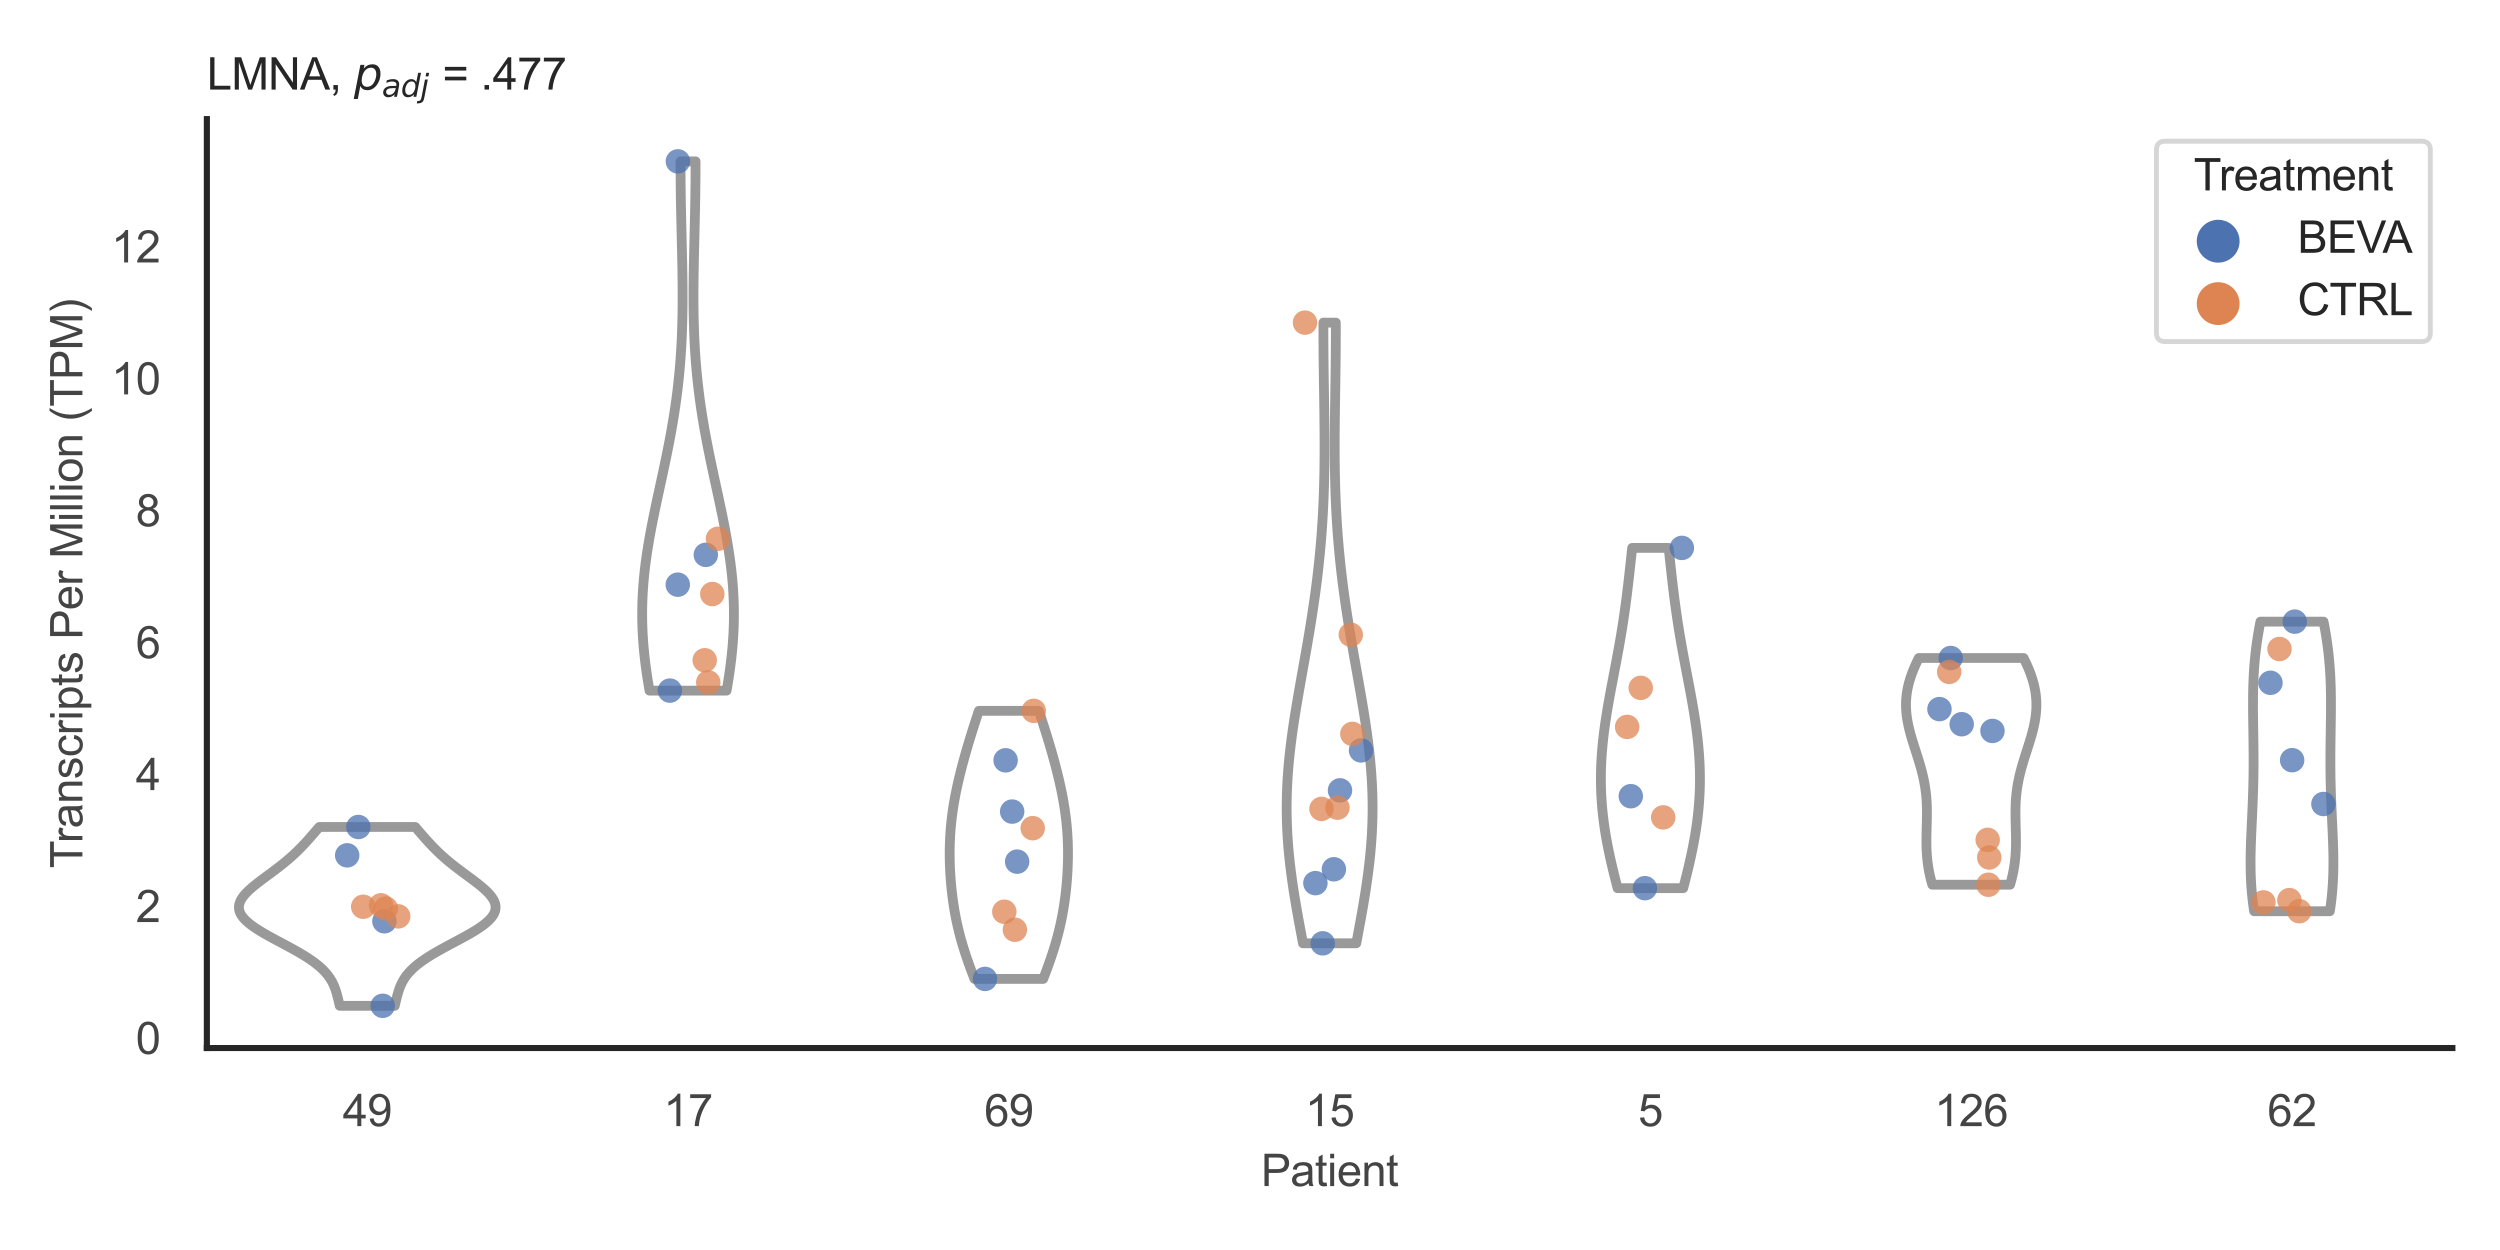 <?xml version="1.0" encoding="utf-8" standalone="no"?>
<!DOCTYPE svg PUBLIC "-//W3C//DTD SVG 1.1//EN"
  "http://www.w3.org/Graphics/SVG/1.1/DTD/svg11.dtd">
<svg xmlns:xlink="http://www.w3.org/1999/xlink" width="510.236pt" height="255.118pt" viewBox="0 0 510.236 255.118" xmlns="http://www.w3.org/2000/svg" version="1.1">
 <defs>
  <style type="text/css">*{stroke-linejoin: round; stroke-linecap: butt}</style>
 </defs>
 <g id="figure_1">
  <g id="patch_1">
   <path d="M 0 255.118 
L 510.236 255.118 
L 510.236 0 
L 0 0 
z
" style="fill: #ffffff"/>
  </g>
  <g id="axes_1">
   <g id="patch_2">
    <path d="M 42.22 213.898 
L 500.516 213.898 
L 500.516 24.32 
L 42.22 24.32 
z
" style="fill: #ffffff"/>
   </g>
   <g id="matplotlib.axis_1">
    <g id="xtick_1">
     <g id="text_1">
      <!-- 49 -->
      <g style="fill: #444444" transform="translate(69.951 229.84)scale(0.09 -0.09)">
       <defs>
        <path id="ArialMT-34" d="M 2069 0 
L 2069 1097 
L 81 1097 
L 81 1613 
L 2172 4581 
L 2631 4581 
L 2631 1613 
L 3250 1613 
L 3250 1097 
L 2631 1097 
L 2631 0 
L 2069 0 
z
M 2069 1613 
L 2069 3678 
L 634 1613 
L 2069 1613 
z
" transform="scale(0.016)"/>
        <path id="ArialMT-39" d="M 350 1059 
L 891 1109 
Q 959 728 1153 556 
Q 1347 384 1650 384 
Q 1909 384 2104 503 
Q 2300 622 2425 820 
Q 2550 1019 2634 1356 
Q 2719 1694 2719 2044 
Q 2719 2081 2716 2156 
Q 2547 1888 2255 1720 
Q 1963 1553 1622 1553 
Q 1053 1553 659 1965 
Q 266 2378 266 3053 
Q 266 3750 677 4175 
Q 1088 4600 1706 4600 
Q 2153 4600 2523 4359 
Q 2894 4119 3086 3673 
Q 3278 3228 3278 2384 
Q 3278 1506 3087 986 
Q 2897 466 2520 194 
Q 2144 -78 1638 -78 
Q 1100 -78 759 220 
Q 419 519 350 1059 
z
M 2653 3081 
Q 2653 3566 2395 3850 
Q 2138 4134 1775 4134 
Q 1400 4134 1122 3828 
Q 844 3522 844 3034 
Q 844 2597 1108 2323 
Q 1372 2050 1759 2050 
Q 2150 2050 2401 2323 
Q 2653 2597 2653 3081 
z
" transform="scale(0.016)"/>
       </defs>
       <use xlink:href="#ArialMT-34"/>
       <use xlink:href="#ArialMT-39" x="55.615"/>
      </g>
     </g>
    </g>
    <g id="xtick_2">
     <g id="text_2">
      <!-- 17 -->
      <g style="fill: #444444" transform="translate(135.421 229.84)scale(0.09 -0.09)">
       <defs>
        <path id="ArialMT-31" d="M 2384 0 
L 1822 0 
L 1822 3584 
Q 1619 3391 1289 3197 
Q 959 3003 697 2906 
L 697 3450 
Q 1169 3672 1522 3987 
Q 1875 4303 2022 4600 
L 2384 4600 
L 2384 0 
z
" transform="scale(0.016)"/>
        <path id="ArialMT-37" d="M 303 3981 
L 303 4522 
L 3269 4522 
L 3269 4084 
Q 2831 3619 2401 2847 
Q 1972 2075 1738 1259 
Q 1569 684 1522 0 
L 944 0 
Q 953 541 1156 1306 
Q 1359 2072 1739 2783 
Q 2119 3494 2547 3981 
L 303 3981 
z
" transform="scale(0.016)"/>
       </defs>
       <use xlink:href="#ArialMT-31"/>
       <use xlink:href="#ArialMT-37" x="55.615"/>
      </g>
     </g>
    </g>
    <g id="xtick_3">
     <g id="text_3">
      <!-- 69 -->
      <g style="fill: #444444" transform="translate(200.892 229.84)scale(0.09 -0.09)">
       <defs>
        <path id="ArialMT-36" d="M 3184 3459 
L 2625 3416 
Q 2550 3747 2413 3897 
Q 2184 4138 1850 4138 
Q 1581 4138 1378 3988 
Q 1113 3794 959 3422 
Q 806 3050 800 2363 
Q 1003 2672 1297 2822 
Q 1591 2972 1913 2972 
Q 2475 2972 2870 2558 
Q 3266 2144 3266 1488 
Q 3266 1056 3080 686 
Q 2894 316 2569 119 
Q 2244 -78 1831 -78 
Q 1128 -78 684 439 
Q 241 956 241 2144 
Q 241 3472 731 4075 
Q 1159 4600 1884 4600 
Q 2425 4600 2770 4297 
Q 3116 3994 3184 3459 
z
M 888 1484 
Q 888 1194 1011 928 
Q 1134 663 1356 523 
Q 1578 384 1822 384 
Q 2178 384 2434 671 
Q 2691 959 2691 1453 
Q 2691 1928 2437 2201 
Q 2184 2475 1800 2475 
Q 1419 2475 1153 2201 
Q 888 1928 888 1484 
z
" transform="scale(0.016)"/>
       </defs>
       <use xlink:href="#ArialMT-36"/>
       <use xlink:href="#ArialMT-39" x="55.615"/>
      </g>
     </g>
    </g>
    <g id="xtick_4">
     <g id="text_4">
      <!-- 15 -->
      <g style="fill: #444444" transform="translate(266.363 229.84)scale(0.09 -0.09)">
       <defs>
        <path id="ArialMT-35" d="M 266 1200 
L 856 1250 
Q 922 819 1161 601 
Q 1400 384 1738 384 
Q 2144 384 2425 690 
Q 2706 997 2706 1503 
Q 2706 1984 2436 2262 
Q 2166 2541 1728 2541 
Q 1456 2541 1237 2417 
Q 1019 2294 894 2097 
L 366 2166 
L 809 4519 
L 3088 4519 
L 3088 3981 
L 1259 3981 
L 1013 2750 
Q 1425 3038 1878 3038 
Q 2478 3038 2890 2622 
Q 3303 2206 3303 1553 
Q 3303 931 2941 478 
Q 2500 -78 1738 -78 
Q 1113 -78 717 272 
Q 322 622 266 1200 
z
" transform="scale(0.016)"/>
       </defs>
       <use xlink:href="#ArialMT-31"/>
       <use xlink:href="#ArialMT-35" x="55.615"/>
      </g>
     </g>
    </g>
    <g id="xtick_5">
     <g id="text_5">
      <!-- 5 -->
      <g style="fill: #444444" transform="translate(334.337 229.84)scale(0.09 -0.09)">
       <use xlink:href="#ArialMT-35"/>
      </g>
     </g>
    </g>
    <g id="xtick_6">
     <g id="text_6">
      <!-- 126 -->
      <g style="fill: #444444" transform="translate(394.803 229.84)scale(0.09 -0.09)">
       <defs>
        <path id="ArialMT-32" d="M 3222 541 
L 3222 0 
L 194 0 
Q 188 203 259 391 
Q 375 700 629 1000 
Q 884 1300 1366 1694 
Q 2113 2306 2375 2664 
Q 2638 3022 2638 3341 
Q 2638 3675 2398 3904 
Q 2159 4134 1775 4134 
Q 1369 4134 1125 3890 
Q 881 3647 878 3216 
L 300 3275 
Q 359 3922 746 4261 
Q 1134 4600 1788 4600 
Q 2447 4600 2831 4234 
Q 3216 3869 3216 3328 
Q 3216 3053 3103 2787 
Q 2991 2522 2730 2228 
Q 2469 1934 1863 1422 
Q 1356 997 1212 845 
Q 1069 694 975 541 
L 3222 541 
z
" transform="scale(0.016)"/>
       </defs>
       <use xlink:href="#ArialMT-31"/>
       <use xlink:href="#ArialMT-32" x="55.615"/>
       <use xlink:href="#ArialMT-36" x="111.23"/>
      </g>
     </g>
    </g>
    <g id="xtick_7">
     <g id="text_7">
      <!-- 62 -->
      <g style="fill: #444444" transform="translate(462.776 229.84)scale(0.09 -0.09)">
       <use xlink:href="#ArialMT-36"/>
       <use xlink:href="#ArialMT-32" x="55.615"/>
      </g>
     </g>
    </g>
    <g id="text_8">
     <!-- Patient -->
     <g style="fill: #444444" transform="translate(257.359 242.071)scale(0.09 -0.09)">
      <defs>
       <path id="ArialMT-50" d="M 494 0 
L 494 4581 
L 2222 4581 
Q 2678 4581 2919 4538 
Q 3256 4481 3484 4323 
Q 3713 4166 3852 3881 
Q 3991 3597 3991 3256 
Q 3991 2672 3619 2267 
Q 3247 1863 2275 1863 
L 1100 1863 
L 1100 0 
L 494 0 
z
M 1100 2403 
L 2284 2403 
Q 2872 2403 3119 2622 
Q 3366 2841 3366 3238 
Q 3366 3525 3220 3729 
Q 3075 3934 2838 4000 
Q 2684 4041 2272 4041 
L 1100 4041 
L 1100 2403 
z
" transform="scale(0.016)"/>
       <path id="ArialMT-61" d="M 2588 409 
Q 2275 144 1986 34 
Q 1697 -75 1366 -75 
Q 819 -75 525 192 
Q 231 459 231 875 
Q 231 1119 342 1320 
Q 453 1522 633 1644 
Q 813 1766 1038 1828 
Q 1203 1872 1538 1913 
Q 2219 1994 2541 2106 
Q 2544 2222 2544 2253 
Q 2544 2597 2384 2738 
Q 2169 2928 1744 2928 
Q 1347 2928 1158 2789 
Q 969 2650 878 2297 
L 328 2372 
Q 403 2725 575 2942 
Q 747 3159 1072 3276 
Q 1397 3394 1825 3394 
Q 2250 3394 2515 3294 
Q 2781 3194 2906 3042 
Q 3031 2891 3081 2659 
Q 3109 2516 3109 2141 
L 3109 1391 
Q 3109 606 3145 398 
Q 3181 191 3288 0 
L 2700 0 
Q 2613 175 2588 409 
z
M 2541 1666 
Q 2234 1541 1622 1453 
Q 1275 1403 1131 1340 
Q 988 1278 909 1158 
Q 831 1038 831 891 
Q 831 666 1001 516 
Q 1172 366 1500 366 
Q 1825 366 2078 508 
Q 2331 650 2450 897 
Q 2541 1088 2541 1459 
L 2541 1666 
z
" transform="scale(0.016)"/>
       <path id="ArialMT-74" d="M 1650 503 
L 1731 6 
Q 1494 -44 1306 -44 
Q 1000 -44 831 53 
Q 663 150 594 308 
Q 525 466 525 972 
L 525 2881 
L 113 2881 
L 113 3319 
L 525 3319 
L 525 4141 
L 1084 4478 
L 1084 3319 
L 1650 3319 
L 1650 2881 
L 1084 2881 
L 1084 941 
Q 1084 700 1114 631 
Q 1144 563 1211 522 
Q 1278 481 1403 481 
Q 1497 481 1650 503 
z
" transform="scale(0.016)"/>
       <path id="ArialMT-69" d="M 425 3934 
L 425 4581 
L 988 4581 
L 988 3934 
L 425 3934 
z
M 425 0 
L 425 3319 
L 988 3319 
L 988 0 
L 425 0 
z
" transform="scale(0.016)"/>
       <path id="ArialMT-65" d="M 2694 1069 
L 3275 997 
Q 3138 488 2766 206 
Q 2394 -75 1816 -75 
Q 1088 -75 661 373 
Q 234 822 234 1631 
Q 234 2469 665 2931 
Q 1097 3394 1784 3394 
Q 2450 3394 2872 2941 
Q 3294 2488 3294 1666 
Q 3294 1616 3291 1516 
L 816 1516 
Q 847 969 1125 678 
Q 1403 388 1819 388 
Q 2128 388 2347 550 
Q 2566 713 2694 1069 
z
M 847 1978 
L 2700 1978 
Q 2663 2397 2488 2606 
Q 2219 2931 1791 2931 
Q 1403 2931 1139 2672 
Q 875 2413 847 1978 
z
" transform="scale(0.016)"/>
       <path id="ArialMT-6e" d="M 422 0 
L 422 3319 
L 928 3319 
L 928 2847 
Q 1294 3394 1984 3394 
Q 2284 3394 2536 3286 
Q 2788 3178 2913 3003 
Q 3038 2828 3088 2588 
Q 3119 2431 3119 2041 
L 3119 0 
L 2556 0 
L 2556 2019 
Q 2556 2363 2490 2533 
Q 2425 2703 2258 2804 
Q 2091 2906 1866 2906 
Q 1506 2906 1245 2678 
Q 984 2450 984 1813 
L 984 0 
L 422 0 
z
" transform="scale(0.016)"/>
      </defs>
      <use xlink:href="#ArialMT-50"/>
      <use xlink:href="#ArialMT-61" x="66.699"/>
      <use xlink:href="#ArialMT-74" x="122.314"/>
      <use xlink:href="#ArialMT-69" x="150.098"/>
      <use xlink:href="#ArialMT-65" x="172.314"/>
      <use xlink:href="#ArialMT-6e" x="227.93"/>
      <use xlink:href="#ArialMT-74" x="283.545"/>
     </g>
    </g>
   </g>
   <g id="matplotlib.axis_2">
    <g id="ytick_1">
     <g id="text_9">
      <!-- 0 -->
      <g style="fill: #444444" transform="translate(27.715 215.106)scale(0.09 -0.09)">
       <defs>
        <path id="ArialMT-30" d="M 266 2259 
Q 266 3072 433 3567 
Q 600 4063 929 4331 
Q 1259 4600 1759 4600 
Q 2128 4600 2406 4451 
Q 2684 4303 2865 4023 
Q 3047 3744 3150 3342 
Q 3253 2941 3253 2259 
Q 3253 1453 3087 958 
Q 2922 463 2592 192 
Q 2263 -78 1759 -78 
Q 1097 -78 719 397 
Q 266 969 266 2259 
z
M 844 2259 
Q 844 1131 1108 757 
Q 1372 384 1759 384 
Q 2147 384 2411 759 
Q 2675 1134 2675 2259 
Q 2675 3391 2411 3762 
Q 2147 4134 1753 4134 
Q 1366 4134 1134 3806 
Q 844 3388 844 2259 
z
" transform="scale(0.016)"/>
       </defs>
       <use xlink:href="#ArialMT-30"/>
      </g>
     </g>
    </g>
    <g id="ytick_2">
     <g id="text_10">
      <!-- 2 -->
      <g style="fill: #444444" transform="translate(27.715 188.183)scale(0.09 -0.09)">
       <use xlink:href="#ArialMT-32"/>
      </g>
     </g>
    </g>
    <g id="ytick_3">
     <g id="text_11">
      <!-- 4 -->
      <g style="fill: #444444" transform="translate(27.715 161.261)scale(0.09 -0.09)">
       <use xlink:href="#ArialMT-34"/>
      </g>
     </g>
    </g>
    <g id="ytick_4">
     <g id="text_12">
      <!-- 6 -->
      <g style="fill: #444444" transform="translate(27.715 134.338)scale(0.09 -0.09)">
       <use xlink:href="#ArialMT-36"/>
      </g>
     </g>
    </g>
    <g id="ytick_5">
     <g id="text_13">
      <!-- 8 -->
      <g style="fill: #444444" transform="translate(27.715 107.416)scale(0.09 -0.09)">
       <defs>
        <path id="ArialMT-38" d="M 1131 2484 
Q 781 2613 612 2850 
Q 444 3088 444 3419 
Q 444 3919 803 4259 
Q 1163 4600 1759 4600 
Q 2359 4600 2725 4251 
Q 3091 3903 3091 3403 
Q 3091 3084 2923 2848 
Q 2756 2613 2416 2484 
Q 2838 2347 3058 2040 
Q 3278 1734 3278 1309 
Q 3278 722 2862 322 
Q 2447 -78 1769 -78 
Q 1091 -78 675 323 
Q 259 725 259 1325 
Q 259 1772 486 2073 
Q 713 2375 1131 2484 
z
M 1019 3438 
Q 1019 3113 1228 2906 
Q 1438 2700 1772 2700 
Q 2097 2700 2305 2904 
Q 2513 3109 2513 3406 
Q 2513 3716 2298 3927 
Q 2084 4138 1766 4138 
Q 1444 4138 1231 3931 
Q 1019 3725 1019 3438 
z
M 838 1322 
Q 838 1081 952 856 
Q 1066 631 1291 507 
Q 1516 384 1775 384 
Q 2178 384 2440 643 
Q 2703 903 2703 1303 
Q 2703 1709 2433 1975 
Q 2163 2241 1756 2241 
Q 1359 2241 1098 1978 
Q 838 1716 838 1322 
z
" transform="scale(0.016)"/>
       </defs>
       <use xlink:href="#ArialMT-38"/>
      </g>
     </g>
    </g>
    <g id="ytick_6">
     <g id="text_14">
      <!-- 10 -->
      <g style="fill: #444444" transform="translate(22.71 80.493)scale(0.09 -0.09)">
       <use xlink:href="#ArialMT-31"/>
       <use xlink:href="#ArialMT-30" x="55.615"/>
      </g>
     </g>
    </g>
    <g id="ytick_7">
     <g id="text_15">
      <!-- 12 -->
      <g style="fill: #444444" transform="translate(22.71 53.57)scale(0.09 -0.09)">
       <use xlink:href="#ArialMT-31"/>
       <use xlink:href="#ArialMT-32" x="55.615"/>
      </g>
     </g>
    </g>
    <g id="text_16">
     <!-- Transcripts Per Million (TPM) -->
     <g style="fill: #444444" transform="translate(16.816 177.194)rotate(-90)scale(0.09 -0.09)">
      <defs>
       <path id="ArialMT-54" d="M 1659 0 
L 1659 4041 
L 150 4041 
L 150 4581 
L 3781 4581 
L 3781 4041 
L 2266 4041 
L 2266 0 
L 1659 0 
z
" transform="scale(0.016)"/>
       <path id="ArialMT-72" d="M 416 0 
L 416 3319 
L 922 3319 
L 922 2816 
Q 1116 3169 1280 3281 
Q 1444 3394 1641 3394 
Q 1925 3394 2219 3213 
L 2025 2691 
Q 1819 2813 1613 2813 
Q 1428 2813 1281 2702 
Q 1134 2591 1072 2394 
Q 978 2094 978 1738 
L 978 0 
L 416 0 
z
" transform="scale(0.016)"/>
       <path id="ArialMT-73" d="M 197 991 
L 753 1078 
Q 800 744 1014 566 
Q 1228 388 1613 388 
Q 2000 388 2187 545 
Q 2375 703 2375 916 
Q 2375 1106 2209 1216 
Q 2094 1291 1634 1406 
Q 1016 1563 777 1677 
Q 538 1791 414 1992 
Q 291 2194 291 2438 
Q 291 2659 392 2848 
Q 494 3038 669 3163 
Q 800 3259 1026 3326 
Q 1253 3394 1513 3394 
Q 1903 3394 2198 3281 
Q 2494 3169 2634 2976 
Q 2775 2784 2828 2463 
L 2278 2388 
Q 2241 2644 2061 2787 
Q 1881 2931 1553 2931 
Q 1166 2931 1000 2803 
Q 834 2675 834 2503 
Q 834 2394 903 2306 
Q 972 2216 1119 2156 
Q 1203 2125 1616 2013 
Q 2213 1853 2448 1751 
Q 2684 1650 2818 1456 
Q 2953 1263 2953 975 
Q 2953 694 2789 445 
Q 2625 197 2315 61 
Q 2006 -75 1616 -75 
Q 969 -75 630 194 
Q 291 463 197 991 
z
" transform="scale(0.016)"/>
       <path id="ArialMT-63" d="M 2588 1216 
L 3141 1144 
Q 3050 572 2676 248 
Q 2303 -75 1759 -75 
Q 1078 -75 664 370 
Q 250 816 250 1647 
Q 250 2184 428 2587 
Q 606 2991 970 3192 
Q 1334 3394 1763 3394 
Q 2303 3394 2647 3120 
Q 2991 2847 3088 2344 
L 2541 2259 
Q 2463 2594 2264 2762 
Q 2066 2931 1784 2931 
Q 1359 2931 1093 2626 
Q 828 2322 828 1663 
Q 828 994 1084 691 
Q 1341 388 1753 388 
Q 2084 388 2306 591 
Q 2528 794 2588 1216 
z
" transform="scale(0.016)"/>
       <path id="ArialMT-70" d="M 422 -1272 
L 422 3319 
L 934 3319 
L 934 2888 
Q 1116 3141 1344 3267 
Q 1572 3394 1897 3394 
Q 2322 3394 2647 3175 
Q 2972 2956 3137 2557 
Q 3303 2159 3303 1684 
Q 3303 1175 3120 767 
Q 2938 359 2589 142 
Q 2241 -75 1856 -75 
Q 1575 -75 1351 44 
Q 1128 163 984 344 
L 984 -1272 
L 422 -1272 
z
M 931 1641 
Q 931 1000 1190 694 
Q 1450 388 1819 388 
Q 2194 388 2461 705 
Q 2728 1022 2728 1688 
Q 2728 2322 2467 2637 
Q 2206 2953 1844 2953 
Q 1484 2953 1207 2617 
Q 931 2281 931 1641 
z
" transform="scale(0.016)"/>
       <path id="ArialMT-20" transform="scale(0.016)"/>
       <path id="ArialMT-4d" d="M 475 0 
L 475 4581 
L 1388 4581 
L 2472 1338 
Q 2622 884 2691 659 
Q 2769 909 2934 1394 
L 4031 4581 
L 4847 4581 
L 4847 0 
L 4263 0 
L 4263 3834 
L 2931 0 
L 2384 0 
L 1059 3900 
L 1059 0 
L 475 0 
z
" transform="scale(0.016)"/>
       <path id="ArialMT-6c" d="M 409 0 
L 409 4581 
L 972 4581 
L 972 0 
L 409 0 
z
" transform="scale(0.016)"/>
       <path id="ArialMT-6f" d="M 213 1659 
Q 213 2581 725 3025 
Q 1153 3394 1769 3394 
Q 2453 3394 2887 2945 
Q 3322 2497 3322 1706 
Q 3322 1066 3130 698 
Q 2938 331 2570 128 
Q 2203 -75 1769 -75 
Q 1072 -75 642 372 
Q 213 819 213 1659 
z
M 791 1659 
Q 791 1022 1069 705 
Q 1347 388 1769 388 
Q 2188 388 2466 706 
Q 2744 1025 2744 1678 
Q 2744 2294 2464 2611 
Q 2184 2928 1769 2928 
Q 1347 2928 1069 2612 
Q 791 2297 791 1659 
z
" transform="scale(0.016)"/>
       <path id="ArialMT-28" d="M 1497 -1347 
Q 1031 -759 709 28 
Q 388 816 388 1659 
Q 388 2403 628 3084 
Q 909 3875 1497 4659 
L 1900 4659 
Q 1522 4009 1400 3731 
Q 1209 3300 1100 2831 
Q 966 2247 966 1656 
Q 966 153 1900 -1347 
L 1497 -1347 
z
" transform="scale(0.016)"/>
       <path id="ArialMT-29" d="M 791 -1347 
L 388 -1347 
Q 1322 153 1322 1656 
Q 1322 2244 1188 2822 
Q 1081 3291 891 3722 
Q 769 4003 388 4659 
L 791 4659 
Q 1378 3875 1659 3084 
Q 1900 2403 1900 1659 
Q 1900 816 1576 28 
Q 1253 -759 791 -1347 
z
" transform="scale(0.016)"/>
      </defs>
      <use xlink:href="#ArialMT-54"/>
      <use xlink:href="#ArialMT-72" x="57.334"/>
      <use xlink:href="#ArialMT-61" x="90.635"/>
      <use xlink:href="#ArialMT-6e" x="146.25"/>
      <use xlink:href="#ArialMT-73" x="201.865"/>
      <use xlink:href="#ArialMT-63" x="251.865"/>
      <use xlink:href="#ArialMT-72" x="301.865"/>
      <use xlink:href="#ArialMT-69" x="335.166"/>
      <use xlink:href="#ArialMT-70" x="357.383"/>
      <use xlink:href="#ArialMT-74" x="412.998"/>
      <use xlink:href="#ArialMT-73" x="440.781"/>
      <use xlink:href="#ArialMT-20" x="490.781"/>
      <use xlink:href="#ArialMT-50" x="518.564"/>
      <use xlink:href="#ArialMT-65" x="585.264"/>
      <use xlink:href="#ArialMT-72" x="640.879"/>
      <use xlink:href="#ArialMT-20" x="674.18"/>
      <use xlink:href="#ArialMT-4d" x="701.963"/>
      <use xlink:href="#ArialMT-69" x="785.264"/>
      <use xlink:href="#ArialMT-6c" x="807.48"/>
      <use xlink:href="#ArialMT-6c" x="829.697"/>
      <use xlink:href="#ArialMT-69" x="851.914"/>
      <use xlink:href="#ArialMT-6f" x="874.131"/>
      <use xlink:href="#ArialMT-6e" x="929.746"/>
      <use xlink:href="#ArialMT-20" x="985.361"/>
      <use xlink:href="#ArialMT-28" x="1013.145"/>
      <use xlink:href="#ArialMT-54" x="1046.445"/>
      <use xlink:href="#ArialMT-50" x="1107.529"/>
      <use xlink:href="#ArialMT-4d" x="1174.229"/>
      <use xlink:href="#ArialMT-29" x="1257.529"/>
     </g>
    </g>
   </g>
   <g id="PolyCollection_1">
    <defs>
     <path id="ma2ca1d1f91" d="M 80.568 -49.837 
L 69.343 -49.837 
L 69.252 -50.206 
L 69.164 -50.574 
L 69.075 -50.943 
L 68.986 -51.312 
L 68.894 -51.68 
L 68.797 -52.049 
L 68.695 -52.418 
L 68.584 -52.786 
L 68.463 -53.155 
L 68.329 -53.524 
L 68.182 -53.892 
L 68.018 -54.261 
L 67.836 -54.63 
L 67.634 -54.998 
L 67.409 -55.367 
L 67.16 -55.735 
L 66.886 -56.104 
L 66.585 -56.473 
L 66.255 -56.841 
L 65.896 -57.21 
L 65.507 -57.579 
L 65.088 -57.947 
L 64.638 -58.316 
L 64.159 -58.685 
L 63.65 -59.053 
L 63.112 -59.422 
L 62.547 -59.791 
L 61.956 -60.159 
L 61.342 -60.528 
L 60.708 -60.896 
L 60.055 -61.265 
L 59.387 -61.634 
L 58.707 -62.002 
L 58.02 -62.371 
L 57.328 -62.74 
L 56.637 -63.108 
L 55.949 -63.477 
L 55.271 -63.846 
L 54.605 -64.214 
L 53.957 -64.583 
L 53.331 -64.952 
L 52.731 -65.32 
L 52.161 -65.689 
L 51.625 -66.057 
L 51.127 -66.426 
L 50.671 -66.795 
L 50.258 -67.163 
L 49.892 -67.532 
L 49.575 -67.901 
L 49.308 -68.269 
L 49.094 -68.638 
L 48.932 -69.007 
L 48.824 -69.375 
L 48.769 -69.744 
L 48.767 -70.113 
L 48.816 -70.481 
L 48.916 -70.85 
L 49.063 -71.219 
L 49.257 -71.587 
L 49.494 -71.956 
L 49.772 -72.324 
L 50.088 -72.693 
L 50.437 -73.062 
L 50.817 -73.43 
L 51.225 -73.799 
L 51.656 -74.168 
L 52.106 -74.536 
L 52.573 -74.905 
L 53.053 -75.274 
L 53.542 -75.642 
L 54.038 -76.011 
L 54.537 -76.38 
L 55.036 -76.748 
L 55.533 -77.117 
L 56.026 -77.485 
L 56.513 -77.854 
L 56.992 -78.223 
L 57.462 -78.591 
L 57.922 -78.96 
L 58.37 -79.329 
L 58.808 -79.697 
L 59.233 -80.066 
L 59.646 -80.435 
L 60.048 -80.803 
L 60.439 -81.172 
L 60.819 -81.541 
L 61.189 -81.909 
L 61.549 -82.278 
L 61.901 -82.646 
L 62.246 -83.015 
L 62.585 -83.384 
L 62.917 -83.752 
L 63.245 -84.121 
L 63.57 -84.49 
L 63.891 -84.858 
L 64.21 -85.227 
L 64.528 -85.596 
L 64.844 -85.964 
L 65.16 -86.333 
L 84.751 -86.333 
L 84.751 -86.333 
L 85.067 -85.964 
L 85.383 -85.596 
L 85.701 -85.227 
L 86.02 -84.858 
L 86.341 -84.49 
L 86.665 -84.121 
L 86.994 -83.752 
L 87.326 -83.384 
L 87.665 -83.015 
L 88.009 -82.646 
L 88.362 -82.278 
L 88.722 -81.909 
L 89.092 -81.541 
L 89.472 -81.172 
L 89.863 -80.803 
L 90.265 -80.435 
L 90.678 -80.066 
L 91.103 -79.697 
L 91.54 -79.329 
L 91.989 -78.96 
L 92.449 -78.591 
L 92.919 -78.223 
L 93.398 -77.854 
L 93.885 -77.485 
L 94.378 -77.117 
L 94.875 -76.748 
L 95.374 -76.38 
L 95.873 -76.011 
L 96.369 -75.642 
L 96.858 -75.274 
L 97.338 -74.905 
L 97.805 -74.536 
L 98.255 -74.168 
L 98.686 -73.799 
L 99.094 -73.43 
L 99.474 -73.062 
L 99.823 -72.693 
L 100.139 -72.324 
L 100.416 -71.956 
L 100.654 -71.587 
L 100.847 -71.219 
L 100.995 -70.85 
L 101.095 -70.481 
L 101.144 -70.113 
L 101.141 -69.744 
L 101.087 -69.375 
L 100.978 -69.007 
L 100.817 -68.638 
L 100.603 -68.269 
L 100.336 -67.901 
L 100.019 -67.532 
L 99.653 -67.163 
L 99.24 -66.795 
L 98.783 -66.426 
L 98.285 -66.057 
L 97.75 -65.689 
L 97.18 -65.32 
L 96.58 -64.952 
L 95.954 -64.583 
L 95.306 -64.214 
L 94.64 -63.846 
L 93.961 -63.477 
L 93.274 -63.108 
L 92.583 -62.74 
L 91.891 -62.371 
L 91.204 -62.002 
L 90.524 -61.634 
L 89.856 -61.265 
L 89.203 -60.896 
L 88.568 -60.528 
L 87.955 -60.159 
L 87.364 -59.791 
L 86.799 -59.422 
L 86.261 -59.053 
L 85.752 -58.685 
L 85.272 -58.316 
L 84.823 -57.947 
L 84.404 -57.579 
L 84.015 -57.21 
L 83.656 -56.841 
L 83.326 -56.473 
L 83.025 -56.104 
L 82.751 -55.735 
L 82.502 -55.367 
L 82.277 -54.998 
L 82.075 -54.63 
L 81.893 -54.261 
L 81.729 -53.892 
L 81.581 -53.524 
L 81.448 -53.155 
L 81.327 -52.786 
L 81.216 -52.418 
L 81.114 -52.049 
L 81.017 -51.68 
L 80.925 -51.312 
L 80.835 -50.943 
L 80.747 -50.574 
L 80.658 -50.206 
L 80.568 -49.837 
z
" style="stroke: #999999; stroke-width: 2"/>
    </defs>
    <g clip-path="url(#p0cea5cab5d)">
     <use xlink:href="#ma2ca1d1f91" x="0" y="255.118" style="fill: #ffffff; stroke: #999999; stroke-width: 2"/>
    </g>
   </g>
   <g id="PolyCollection_2">
    <defs>
     <path id="m5d3fff33e3" d="M 148.293 -114.168 
L 132.56 -114.168 
L 132.373 -115.259 
L 132.195 -116.35 
L 132.028 -117.441 
L 131.872 -118.532 
L 131.728 -119.624 
L 131.597 -120.715 
L 131.479 -121.806 
L 131.375 -122.897 
L 131.285 -123.988 
L 131.21 -125.079 
L 131.15 -126.17 
L 131.106 -127.261 
L 131.077 -128.352 
L 131.064 -129.443 
L 131.067 -130.534 
L 131.085 -131.625 
L 131.12 -132.716 
L 131.17 -133.807 
L 131.236 -134.898 
L 131.317 -135.989 
L 131.412 -137.08 
L 131.522 -138.171 
L 131.646 -139.262 
L 131.783 -140.353 
L 131.932 -141.444 
L 132.094 -142.535 
L 132.266 -143.626 
L 132.449 -144.717 
L 132.641 -145.808 
L 132.842 -146.899 
L 133.051 -147.99 
L 133.267 -149.081 
L 133.488 -150.173 
L 133.714 -151.264 
L 133.945 -152.355 
L 134.178 -153.446 
L 134.414 -154.537 
L 134.65 -155.628 
L 134.887 -156.719 
L 135.123 -157.81 
L 135.358 -158.901 
L 135.59 -159.992 
L 135.82 -161.083 
L 136.045 -162.174 
L 136.266 -163.265 
L 136.481 -164.356 
L 136.691 -165.447 
L 136.894 -166.538 
L 137.091 -167.629 
L 137.28 -168.72 
L 137.461 -169.811 
L 137.634 -170.902 
L 137.799 -171.993 
L 137.956 -173.084 
L 138.103 -174.175 
L 138.242 -175.266 
L 138.371 -176.357 
L 138.492 -177.448 
L 138.604 -178.539 
L 138.706 -179.631 
L 138.8 -180.722 
L 138.885 -181.813 
L 138.961 -182.904 
L 139.029 -183.995 
L 139.089 -185.086 
L 139.141 -186.177 
L 139.186 -187.268 
L 139.223 -188.359 
L 139.253 -189.45 
L 139.277 -190.541 
L 139.294 -191.632 
L 139.306 -192.723 
L 139.312 -193.814 
L 139.313 -194.905 
L 139.31 -195.996 
L 139.302 -197.087 
L 139.291 -198.178 
L 139.276 -199.269 
L 139.259 -200.36 
L 139.239 -201.451 
L 139.217 -202.542 
L 139.193 -203.633 
L 139.168 -204.724 
L 139.143 -205.815 
L 139.117 -206.906 
L 139.091 -207.997 
L 139.066 -209.088 
L 139.041 -210.18 
L 139.017 -211.271 
L 138.995 -212.362 
L 138.974 -213.453 
L 138.955 -214.544 
L 138.939 -215.635 
L 138.925 -216.726 
L 138.913 -217.817 
L 138.905 -218.908 
L 138.899 -219.999 
L 138.896 -221.09 
L 138.896 -222.181 
L 141.957 -222.181 
L 141.957 -222.181 
L 141.957 -221.09 
L 141.954 -219.999 
L 141.948 -218.908 
L 141.939 -217.817 
L 141.928 -216.726 
L 141.914 -215.635 
L 141.897 -214.544 
L 141.879 -213.453 
L 141.858 -212.362 
L 141.836 -211.271 
L 141.812 -210.18 
L 141.787 -209.088 
L 141.762 -207.997 
L 141.736 -206.906 
L 141.71 -205.815 
L 141.684 -204.724 
L 141.66 -203.633 
L 141.636 -202.542 
L 141.614 -201.451 
L 141.594 -200.36 
L 141.576 -199.269 
L 141.562 -198.178 
L 141.551 -197.087 
L 141.543 -195.996 
L 141.54 -194.905 
L 141.541 -193.814 
L 141.547 -192.723 
L 141.558 -191.632 
L 141.576 -190.541 
L 141.6 -189.45 
L 141.63 -188.359 
L 141.667 -187.268 
L 141.711 -186.177 
L 141.763 -185.086 
L 141.823 -183.995 
L 141.891 -182.904 
L 141.968 -181.813 
L 142.053 -180.722 
L 142.146 -179.631 
L 142.249 -178.539 
L 142.361 -177.448 
L 142.481 -176.357 
L 142.611 -175.266 
L 142.749 -174.175 
L 142.897 -173.084 
L 143.053 -171.993 
L 143.218 -170.902 
L 143.391 -169.811 
L 143.573 -168.72 
L 143.762 -167.629 
L 143.958 -166.538 
L 144.162 -165.447 
L 144.371 -164.356 
L 144.587 -163.265 
L 144.808 -162.174 
L 145.033 -161.083 
L 145.262 -159.992 
L 145.495 -158.901 
L 145.729 -157.81 
L 145.966 -156.719 
L 146.202 -155.628 
L 146.439 -154.537 
L 146.675 -153.446 
L 146.908 -152.355 
L 147.138 -151.264 
L 147.365 -150.173 
L 147.586 -149.081 
L 147.802 -147.99 
L 148.01 -146.899 
L 148.211 -145.808 
L 148.404 -144.717 
L 148.586 -143.626 
L 148.759 -142.535 
L 148.92 -141.444 
L 149.07 -140.353 
L 149.207 -139.262 
L 149.33 -138.171 
L 149.44 -137.08 
L 149.536 -135.989 
L 149.617 -134.898 
L 149.682 -133.807 
L 149.733 -132.716 
L 149.767 -131.625 
L 149.786 -130.534 
L 149.789 -129.443 
L 149.776 -128.352 
L 149.747 -127.261 
L 149.703 -126.17 
L 149.643 -125.079 
L 149.568 -123.988 
L 149.478 -122.897 
L 149.374 -121.806 
L 149.256 -120.715 
L 149.124 -119.624 
L 148.981 -118.532 
L 148.825 -117.441 
L 148.658 -116.35 
L 148.48 -115.259 
L 148.293 -114.168 
z
" style="stroke: #999999; stroke-width: 2"/>
    </defs>
    <g clip-path="url(#p0cea5cab5d)">
     <use xlink:href="#m5d3fff33e3" x="0" y="255.118" style="fill: #ffffff; stroke: #999999; stroke-width: 2"/>
    </g>
   </g>
   <g id="PolyCollection_3">
    <defs>
     <path id="m3f9097c8f2" d="M 212.916 -55.329 
L 198.878 -55.329 
L 198.666 -55.882 
L 198.455 -56.435 
L 198.247 -56.987 
L 198.042 -57.54 
L 197.841 -58.093 
L 197.643 -58.645 
L 197.449 -59.198 
L 197.259 -59.75 
L 197.074 -60.303 
L 196.893 -60.856 
L 196.718 -61.408 
L 196.547 -61.961 
L 196.382 -62.514 
L 196.222 -63.066 
L 196.068 -63.619 
L 195.919 -64.171 
L 195.776 -64.724 
L 195.639 -65.277 
L 195.507 -65.829 
L 195.381 -66.382 
L 195.26 -66.934 
L 195.145 -67.487 
L 195.035 -68.04 
L 194.931 -68.592 
L 194.832 -69.145 
L 194.738 -69.698 
L 194.65 -70.25 
L 194.566 -70.803 
L 194.487 -71.355 
L 194.412 -71.908 
L 194.343 -72.461 
L 194.278 -73.013 
L 194.217 -73.566 
L 194.161 -74.119 
L 194.109 -74.671 
L 194.062 -75.224 
L 194.019 -75.776 
L 193.98 -76.329 
L 193.945 -76.882 
L 193.915 -77.434 
L 193.888 -77.987 
L 193.867 -78.54 
L 193.849 -79.092 
L 193.836 -79.645 
L 193.828 -80.197 
L 193.824 -80.75 
L 193.825 -81.303 
L 193.83 -81.855 
L 193.841 -82.408 
L 193.856 -82.961 
L 193.876 -83.513 
L 193.902 -84.066 
L 193.932 -84.618 
L 193.967 -85.171 
L 194.008 -85.724 
L 194.054 -86.276 
L 194.105 -86.829 
L 194.162 -87.382 
L 194.223 -87.934 
L 194.29 -88.487 
L 194.362 -89.039 
L 194.439 -89.592 
L 194.521 -90.145 
L 194.608 -90.697 
L 194.7 -91.25 
L 194.796 -91.802 
L 194.897 -92.355 
L 195.002 -92.908 
L 195.112 -93.46 
L 195.226 -94.013 
L 195.344 -94.566 
L 195.466 -95.118 
L 195.591 -95.671 
L 195.721 -96.223 
L 195.853 -96.776 
L 195.989 -97.329 
L 196.128 -97.881 
L 196.27 -98.434 
L 196.415 -98.987 
L 196.563 -99.539 
L 196.713 -100.092 
L 196.866 -100.644 
L 197.022 -101.197 
L 197.18 -101.75 
L 197.34 -102.302 
L 197.502 -102.855 
L 197.667 -103.408 
L 197.833 -103.96 
L 198.002 -104.513 
L 198.172 -105.065 
L 198.344 -105.618 
L 198.518 -106.171 
L 198.693 -106.723 
L 198.87 -107.276 
L 199.048 -107.829 
L 199.227 -108.381 
L 199.407 -108.934 
L 199.589 -109.486 
L 199.771 -110.039 
L 212.024 -110.039 
L 212.024 -110.039 
L 212.206 -109.486 
L 212.387 -108.934 
L 212.567 -108.381 
L 212.747 -107.829 
L 212.925 -107.276 
L 213.101 -106.723 
L 213.277 -106.171 
L 213.451 -105.618 
L 213.623 -105.065 
L 213.793 -104.513 
L 213.961 -103.96 
L 214.128 -103.408 
L 214.292 -102.855 
L 214.455 -102.302 
L 214.615 -101.75 
L 214.773 -101.197 
L 214.928 -100.644 
L 215.081 -100.092 
L 215.232 -99.539 
L 215.379 -98.987 
L 215.524 -98.434 
L 215.666 -97.881 
L 215.805 -97.329 
L 215.941 -96.776 
L 216.074 -96.223 
L 216.203 -95.671 
L 216.329 -95.118 
L 216.45 -94.566 
L 216.568 -94.013 
L 216.682 -93.46 
L 216.792 -92.908 
L 216.897 -92.355 
L 216.998 -91.802 
L 217.095 -91.25 
L 217.187 -90.697 
L 217.273 -90.145 
L 217.355 -89.592 
L 217.432 -89.039 
L 217.504 -88.487 
L 217.571 -87.934 
L 217.633 -87.382 
L 217.689 -86.829 
L 217.74 -86.276 
L 217.786 -85.724 
L 217.827 -85.171 
L 217.863 -84.618 
L 217.893 -84.066 
L 217.918 -83.513 
L 217.938 -82.961 
L 217.954 -82.408 
L 217.964 -81.855 
L 217.97 -81.303 
L 217.97 -80.75 
L 217.967 -80.197 
L 217.958 -79.645 
L 217.945 -79.092 
L 217.928 -78.54 
L 217.906 -77.987 
L 217.88 -77.434 
L 217.849 -76.882 
L 217.815 -76.329 
L 217.776 -75.776 
L 217.733 -75.224 
L 217.685 -74.671 
L 217.633 -74.119 
L 217.577 -73.566 
L 217.517 -73.013 
L 217.452 -72.461 
L 217.382 -71.908 
L 217.308 -71.355 
L 217.229 -70.803 
L 217.145 -70.25 
L 217.056 -69.698 
L 216.962 -69.145 
L 216.863 -68.592 
L 216.759 -68.04 
L 216.649 -67.487 
L 216.534 -66.934 
L 216.414 -66.382 
L 216.287 -65.829 
L 216.156 -65.277 
L 216.018 -64.724 
L 215.875 -64.171 
L 215.727 -63.619 
L 215.572 -63.066 
L 215.412 -62.514 
L 215.247 -61.961 
L 215.077 -61.408 
L 214.901 -60.856 
L 214.721 -60.303 
L 214.536 -59.75 
L 214.346 -59.198 
L 214.152 -58.645 
L 213.954 -58.093 
L 213.752 -57.54 
L 213.547 -56.987 
L 213.339 -56.435 
L 213.129 -55.882 
L 212.916 -55.329 
z
" style="stroke: #999999; stroke-width: 2"/>
    </defs>
    <g clip-path="url(#p0cea5cab5d)">
     <use xlink:href="#m3f9097c8f2" x="0" y="255.118" style="fill: #ffffff; stroke: #999999; stroke-width: 2"/>
    </g>
   </g>
   <g id="PolyCollection_4">
    <defs>
     <path id="m402acabe41" d="M 276.804 -62.59 
L 265.932 -62.59 
L 265.689 -63.87 
L 265.449 -65.149 
L 265.211 -66.429 
L 264.977 -67.709 
L 264.749 -68.988 
L 264.526 -70.268 
L 264.311 -71.548 
L 264.105 -72.827 
L 263.907 -74.107 
L 263.721 -75.386 
L 263.546 -76.666 
L 263.383 -77.946 
L 263.233 -79.225 
L 263.098 -80.505 
L 262.978 -81.784 
L 262.873 -83.064 
L 262.785 -84.344 
L 262.713 -85.623 
L 262.659 -86.903 
L 262.622 -88.183 
L 262.602 -89.462 
L 262.6 -90.742 
L 262.616 -92.021 
L 262.649 -93.301 
L 262.699 -94.581 
L 262.766 -95.86 
L 262.849 -97.14 
L 262.948 -98.419 
L 263.063 -99.699 
L 263.191 -100.979 
L 263.334 -102.258 
L 263.489 -103.538 
L 263.656 -104.817 
L 263.834 -106.097 
L 264.021 -107.377 
L 264.217 -108.656 
L 264.421 -109.936 
L 264.632 -111.216 
L 264.848 -112.495 
L 265.069 -113.775 
L 265.293 -115.054 
L 265.519 -116.334 
L 265.747 -117.614 
L 265.975 -118.893 
L 266.203 -120.173 
L 266.43 -121.452 
L 266.654 -122.732 
L 266.875 -124.012 
L 267.093 -125.291 
L 267.307 -126.571 
L 267.515 -127.851 
L 267.718 -129.13 
L 267.915 -130.41 
L 268.106 -131.689 
L 268.289 -132.969 
L 268.466 -134.249 
L 268.635 -135.528 
L 268.796 -136.808 
L 268.95 -138.087 
L 269.095 -139.367 
L 269.231 -140.647 
L 269.36 -141.926 
L 269.48 -143.206 
L 269.591 -144.485 
L 269.695 -145.765 
L 269.789 -147.045 
L 269.875 -148.324 
L 269.953 -149.604 
L 270.023 -150.884 
L 270.085 -152.163 
L 270.14 -153.443 
L 270.187 -154.722 
L 270.226 -156.002 
L 270.259 -157.282 
L 270.285 -158.561 
L 270.305 -159.841 
L 270.319 -161.12 
L 270.328 -162.4 
L 270.331 -163.68 
L 270.33 -164.959 
L 270.326 -166.239 
L 270.317 -167.519 
L 270.305 -168.798 
L 270.291 -170.078 
L 270.275 -171.357 
L 270.258 -172.637 
L 270.239 -173.917 
L 270.22 -175.196 
L 270.201 -176.476 
L 270.183 -177.755 
L 270.165 -179.035 
L 270.149 -180.315 
L 270.134 -181.594 
L 270.122 -182.874 
L 270.112 -184.153 
L 270.105 -185.433 
L 270.101 -186.713 
L 270.1 -187.992 
L 270.102 -189.272 
L 272.634 -189.272 
L 272.634 -189.272 
L 272.636 -187.992 
L 272.635 -186.713 
L 272.631 -185.433 
L 272.624 -184.153 
L 272.614 -182.874 
L 272.602 -181.594 
L 272.587 -180.315 
L 272.571 -179.035 
L 272.554 -177.755 
L 272.535 -176.476 
L 272.516 -175.196 
L 272.497 -173.917 
L 272.478 -172.637 
L 272.461 -171.357 
L 272.445 -170.078 
L 272.431 -168.798 
L 272.419 -167.519 
L 272.411 -166.239 
L 272.406 -164.959 
L 272.405 -163.68 
L 272.409 -162.4 
L 272.417 -161.12 
L 272.431 -159.841 
L 272.451 -158.561 
L 272.477 -157.282 
L 272.51 -156.002 
L 272.55 -154.722 
L 272.596 -153.443 
L 272.651 -152.163 
L 272.713 -150.884 
L 272.783 -149.604 
L 272.861 -148.324 
L 272.947 -147.045 
L 273.042 -145.765 
L 273.145 -144.485 
L 273.256 -143.206 
L 273.376 -141.926 
L 273.505 -140.647 
L 273.642 -139.367 
L 273.787 -138.087 
L 273.94 -136.808 
L 274.101 -135.528 
L 274.27 -134.249 
L 274.447 -132.969 
L 274.631 -131.689 
L 274.821 -130.41 
L 275.018 -129.13 
L 275.221 -127.851 
L 275.43 -126.571 
L 275.643 -125.291 
L 275.861 -124.012 
L 276.082 -122.732 
L 276.307 -121.452 
L 276.533 -120.173 
L 276.761 -118.893 
L 276.989 -117.614 
L 277.217 -116.334 
L 277.443 -115.054 
L 277.668 -113.775 
L 277.888 -112.495 
L 278.104 -111.216 
L 278.315 -109.936 
L 278.519 -108.656 
L 278.715 -107.377 
L 278.903 -106.097 
L 279.08 -104.817 
L 279.247 -103.538 
L 279.402 -102.258 
L 279.545 -100.979 
L 279.674 -99.699 
L 279.788 -98.419 
L 279.887 -97.14 
L 279.97 -95.86 
L 280.037 -94.581 
L 280.088 -93.301 
L 280.121 -92.021 
L 280.136 -90.742 
L 280.134 -89.462 
L 280.115 -88.183 
L 280.077 -86.903 
L 280.023 -85.623 
L 279.951 -84.344 
L 279.863 -83.064 
L 279.758 -81.784 
L 279.638 -80.505 
L 279.503 -79.225 
L 279.353 -77.946 
L 279.191 -76.666 
L 279.015 -75.386 
L 278.829 -74.107 
L 278.632 -72.827 
L 278.425 -71.548 
L 278.21 -70.268 
L 277.987 -68.988 
L 277.759 -67.709 
L 277.525 -66.429 
L 277.287 -65.149 
L 277.047 -63.87 
L 276.804 -62.59 
z
" style="stroke: #999999; stroke-width: 2"/>
    </defs>
    <g clip-path="url(#p0cea5cab5d)">
     <use xlink:href="#m402acabe41" x="0" y="255.118" style="fill: #ffffff; stroke: #999999; stroke-width: 2"/>
    </g>
   </g>
   <g id="PolyCollection_5">
    <defs>
     <path id="m4312a19048" d="M 343.537 -73.848 
L 330.141 -73.848 
L 329.958 -74.55 
L 329.778 -75.251 
L 329.6 -75.953 
L 329.425 -76.654 
L 329.253 -77.355 
L 329.084 -78.057 
L 328.92 -78.758 
L 328.759 -79.46 
L 328.603 -80.161 
L 328.451 -80.863 
L 328.305 -81.564 
L 328.164 -82.266 
L 328.028 -82.967 
L 327.898 -83.669 
L 327.774 -84.37 
L 327.657 -85.071 
L 327.545 -85.773 
L 327.441 -86.474 
L 327.343 -87.176 
L 327.252 -87.877 
L 327.168 -88.579 
L 327.091 -89.28 
L 327.021 -89.982 
L 326.959 -90.683 
L 326.904 -91.385 
L 326.857 -92.086 
L 326.817 -92.787 
L 326.785 -93.489 
L 326.76 -94.19 
L 326.743 -94.892 
L 326.733 -95.593 
L 326.731 -96.295 
L 326.736 -96.996 
L 326.749 -97.698 
L 326.768 -98.399 
L 326.795 -99.101 
L 326.829 -99.802 
L 326.87 -100.503 
L 326.917 -101.205 
L 326.972 -101.906 
L 327.032 -102.608 
L 327.099 -103.309 
L 327.172 -104.011 
L 327.25 -104.712 
L 327.334 -105.414 
L 327.424 -106.115 
L 327.519 -106.817 
L 327.618 -107.518 
L 327.722 -108.219 
L 327.83 -108.921 
L 327.942 -109.622 
L 328.058 -110.324 
L 328.177 -111.025 
L 328.299 -111.727 
L 328.424 -112.428 
L 328.551 -113.13 
L 328.68 -113.831 
L 328.811 -114.533 
L 328.943 -115.234 
L 329.076 -115.935 
L 329.21 -116.637 
L 329.344 -117.338 
L 329.478 -118.04 
L 329.612 -118.741 
L 329.746 -119.443 
L 329.878 -120.144 
L 330.01 -120.846 
L 330.14 -121.547 
L 330.268 -122.249 
L 330.395 -122.95 
L 330.52 -123.651 
L 330.643 -124.353 
L 330.763 -125.054 
L 330.881 -125.756 
L 330.996 -126.457 
L 331.109 -127.159 
L 331.219 -127.86 
L 331.326 -128.562 
L 331.431 -129.263 
L 331.533 -129.965 
L 331.632 -130.666 
L 331.729 -131.367 
L 331.823 -132.069 
L 331.916 -132.77 
L 332.005 -133.472 
L 332.093 -134.173 
L 332.179 -134.875 
L 332.263 -135.576 
L 332.345 -136.278 
L 332.426 -136.979 
L 332.506 -137.681 
L 332.584 -138.382 
L 332.662 -139.083 
L 332.739 -139.785 
L 332.816 -140.486 
L 332.892 -141.188 
L 332.968 -141.889 
L 333.044 -142.591 
L 333.12 -143.292 
L 340.558 -143.292 
L 340.558 -143.292 
L 340.634 -142.591 
L 340.71 -141.889 
L 340.786 -141.188 
L 340.862 -140.486 
L 340.939 -139.785 
L 341.016 -139.083 
L 341.094 -138.382 
L 341.172 -137.681 
L 341.252 -136.979 
L 341.333 -136.278 
L 341.415 -135.576 
L 341.499 -134.875 
L 341.585 -134.173 
L 341.673 -133.472 
L 341.762 -132.77 
L 341.855 -132.069 
L 341.949 -131.367 
L 342.046 -130.666 
L 342.145 -129.965 
L 342.247 -129.263 
L 342.352 -128.562 
L 342.459 -127.86 
L 342.569 -127.159 
L 342.682 -126.457 
L 342.797 -125.756 
L 342.915 -125.054 
L 343.035 -124.353 
L 343.158 -123.651 
L 343.283 -122.95 
L 343.41 -122.249 
L 343.538 -121.547 
L 343.668 -120.846 
L 343.8 -120.144 
L 343.932 -119.443 
L 344.066 -118.741 
L 344.2 -118.04 
L 344.334 -117.338 
L 344.468 -116.637 
L 344.602 -115.935 
L 344.735 -115.234 
L 344.867 -114.533 
L 344.998 -113.831 
L 345.127 -113.13 
L 345.254 -112.428 
L 345.379 -111.727 
L 345.501 -111.025 
L 345.62 -110.324 
L 345.736 -109.622 
L 345.848 -108.921 
L 345.956 -108.219 
L 346.06 -107.518 
L 346.159 -106.817 
L 346.254 -106.115 
L 346.344 -105.414 
L 346.428 -104.712 
L 346.506 -104.011 
L 346.579 -103.309 
L 346.646 -102.608 
L 346.706 -101.906 
L 346.761 -101.205 
L 346.808 -100.503 
L 346.849 -99.802 
L 346.883 -99.101 
L 346.91 -98.399 
L 346.929 -97.698 
L 346.942 -96.996 
L 346.947 -96.295 
L 346.945 -95.593 
L 346.935 -94.892 
L 346.918 -94.19 
L 346.893 -93.489 
L 346.861 -92.787 
L 346.821 -92.086 
L 346.774 -91.385 
L 346.719 -90.683 
L 346.657 -89.982 
L 346.587 -89.28 
L 346.51 -88.579 
L 346.426 -87.877 
L 346.335 -87.176 
L 346.237 -86.474 
L 346.133 -85.773 
L 346.021 -85.071 
L 345.904 -84.37 
L 345.78 -83.669 
L 345.65 -82.967 
L 345.514 -82.266 
L 345.373 -81.564 
L 345.227 -80.863 
L 345.075 -80.161 
L 344.919 -79.46 
L 344.758 -78.758 
L 344.594 -78.057 
L 344.425 -77.355 
L 344.253 -76.654 
L 344.078 -75.953 
L 343.9 -75.251 
L 343.72 -74.55 
L 343.537 -73.848 
z
" style="stroke: #999999; stroke-width: 2"/>
    </defs>
    <g clip-path="url(#p0cea5cab5d)">
     <use xlink:href="#m4312a19048" x="0" y="255.118" style="fill: #ffffff; stroke: #999999; stroke-width: 2"/>
    </g>
   </g>
   <g id="PolyCollection_6">
    <defs>
     <path id="md83e12aaa3" d="M 410.251 -74.55 
L 394.369 -74.55 
L 394.237 -75.017 
L 394.112 -75.485 
L 393.995 -75.952 
L 393.886 -76.42 
L 393.785 -76.887 
L 393.692 -77.354 
L 393.607 -77.822 
L 393.531 -78.289 
L 393.462 -78.757 
L 393.401 -79.224 
L 393.348 -79.692 
L 393.303 -80.159 
L 393.265 -80.626 
L 393.234 -81.094 
L 393.21 -81.561 
L 393.192 -82.029 
L 393.18 -82.496 
L 393.172 -82.963 
L 393.17 -83.431 
L 393.172 -83.898 
L 393.177 -84.366 
L 393.185 -84.833 
L 393.195 -85.301 
L 393.207 -85.768 
L 393.219 -86.235 
L 393.232 -86.703 
L 393.244 -87.17 
L 393.255 -87.638 
L 393.264 -88.105 
L 393.27 -88.572 
L 393.274 -89.04 
L 393.273 -89.507 
L 393.268 -89.975 
L 393.258 -90.442 
L 393.242 -90.91 
L 393.221 -91.377 
L 393.193 -91.844 
L 393.158 -92.312 
L 393.116 -92.779 
L 393.067 -93.247 
L 393.011 -93.714 
L 392.947 -94.181 
L 392.875 -94.649 
L 392.796 -95.116 
L 392.709 -95.584 
L 392.615 -96.051 
L 392.513 -96.519 
L 392.405 -96.986 
L 392.29 -97.453 
L 392.169 -97.921 
L 392.042 -98.388 
L 391.91 -98.856 
L 391.773 -99.323 
L 391.633 -99.79 
L 391.488 -100.258 
L 391.342 -100.725 
L 391.193 -101.193 
L 391.043 -101.66 
L 390.893 -102.128 
L 390.742 -102.595 
L 390.594 -103.062 
L 390.447 -103.53 
L 390.303 -103.997 
L 390.163 -104.465 
L 390.027 -104.932 
L 389.897 -105.399 
L 389.772 -105.867 
L 389.655 -106.334 
L 389.545 -106.802 
L 389.444 -107.269 
L 389.352 -107.737 
L 389.269 -108.204 
L 389.196 -108.671 
L 389.135 -109.139 
L 389.084 -109.606 
L 389.046 -110.074 
L 389.019 -110.541 
L 389.005 -111.008 
L 389.004 -111.476 
L 389.016 -111.943 
L 389.041 -112.411 
L 389.079 -112.878 
L 389.131 -113.346 
L 389.196 -113.813 
L 389.274 -114.28 
L 389.365 -114.748 
L 389.47 -115.215 
L 389.587 -115.683 
L 389.717 -116.15 
L 389.859 -116.618 
L 390.013 -117.085 
L 390.179 -117.552 
L 390.355 -118.02 
L 390.542 -118.487 
L 390.739 -118.955 
L 390.946 -119.422 
L 391.161 -119.889 
L 391.385 -120.357 
L 391.616 -120.824 
L 413.004 -120.824 
L 413.004 -120.824 
L 413.235 -120.357 
L 413.459 -119.889 
L 413.674 -119.422 
L 413.881 -118.955 
L 414.078 -118.487 
L 414.265 -118.02 
L 414.441 -117.552 
L 414.607 -117.085 
L 414.761 -116.618 
L 414.903 -116.15 
L 415.033 -115.683 
L 415.15 -115.215 
L 415.254 -114.748 
L 415.346 -114.28 
L 415.424 -113.813 
L 415.489 -113.346 
L 415.541 -112.878 
L 415.579 -112.411 
L 415.604 -111.943 
L 415.616 -111.476 
L 415.615 -111.008 
L 415.601 -110.541 
L 415.574 -110.074 
L 415.535 -109.606 
L 415.485 -109.139 
L 415.423 -108.671 
L 415.351 -108.204 
L 415.268 -107.737 
L 415.176 -107.269 
L 415.074 -106.802 
L 414.965 -106.334 
L 414.847 -105.867 
L 414.723 -105.399 
L 414.593 -104.932 
L 414.457 -104.465 
L 414.317 -103.997 
L 414.173 -103.53 
L 414.026 -103.062 
L 413.877 -102.595 
L 413.727 -102.128 
L 413.577 -101.66 
L 413.427 -101.193 
L 413.278 -100.725 
L 413.131 -100.258 
L 412.987 -99.79 
L 412.846 -99.323 
L 412.71 -98.856 
L 412.578 -98.388 
L 412.451 -97.921 
L 412.33 -97.453 
L 412.215 -96.986 
L 412.106 -96.519 
L 412.005 -96.051 
L 411.911 -95.584 
L 411.824 -95.116 
L 411.745 -94.649 
L 411.673 -94.181 
L 411.609 -93.714 
L 411.552 -93.247 
L 411.504 -92.779 
L 411.462 -92.312 
L 411.427 -91.844 
L 411.399 -91.377 
L 411.378 -90.91 
L 411.362 -90.442 
L 411.352 -89.975 
L 411.347 -89.507 
L 411.346 -89.04 
L 411.349 -88.572 
L 411.356 -88.105 
L 411.365 -87.638 
L 411.376 -87.17 
L 411.388 -86.703 
L 411.401 -86.235 
L 411.413 -85.768 
L 411.425 -85.301 
L 411.435 -84.833 
L 411.443 -84.366 
L 411.448 -83.898 
L 411.45 -83.431 
L 411.447 -82.963 
L 411.44 -82.496 
L 411.428 -82.029 
L 411.41 -81.561 
L 411.385 -81.094 
L 411.354 -80.626 
L 411.317 -80.159 
L 411.271 -79.692 
L 411.218 -79.224 
L 411.158 -78.757 
L 411.089 -78.289 
L 411.012 -77.822 
L 410.928 -77.354 
L 410.835 -76.887 
L 410.733 -76.42 
L 410.624 -75.952 
L 410.507 -75.485 
L 410.383 -75.017 
L 410.251 -74.55 
z
" style="stroke: #999999; stroke-width: 2"/>
    </defs>
    <g clip-path="url(#p0cea5cab5d)">
     <use xlink:href="#md83e12aaa3" x="0" y="255.118" style="fill: #ffffff; stroke: #999999; stroke-width: 2"/>
    </g>
   </g>
   <g id="PolyCollection_7">
    <defs>
     <path id="mde409d9b33" d="M 475.508 -69.145 
L 460.054 -69.145 
L 459.964 -69.742 
L 459.88 -70.338 
L 459.802 -70.935 
L 459.731 -71.532 
L 459.665 -72.129 
L 459.606 -72.726 
L 459.553 -73.323 
L 459.506 -73.92 
L 459.465 -74.517 
L 459.43 -75.114 
L 459.4 -75.711 
L 459.376 -76.308 
L 459.357 -76.905 
L 459.343 -77.502 
L 459.334 -78.099 
L 459.329 -78.696 
L 459.328 -79.293 
L 459.331 -79.89 
L 459.338 -80.487 
L 459.349 -81.084 
L 459.362 -81.681 
L 459.378 -82.278 
L 459.397 -82.875 
L 459.418 -83.472 
L 459.44 -84.069 
L 459.465 -84.666 
L 459.49 -85.263 
L 459.517 -85.86 
L 459.544 -86.457 
L 459.572 -87.054 
L 459.6 -87.651 
L 459.628 -88.248 
L 459.655 -88.844 
L 459.683 -89.441 
L 459.709 -90.038 
L 459.735 -90.635 
L 459.76 -91.232 
L 459.783 -91.829 
L 459.805 -92.426 
L 459.826 -93.023 
L 459.845 -93.62 
L 459.863 -94.217 
L 459.879 -94.814 
L 459.893 -95.411 
L 459.905 -96.008 
L 459.916 -96.605 
L 459.924 -97.202 
L 459.931 -97.799 
L 459.936 -98.396 
L 459.94 -98.993 
L 459.941 -99.59 
L 459.941 -100.187 
L 459.94 -100.784 
L 459.937 -101.381 
L 459.933 -101.978 
L 459.927 -102.575 
L 459.921 -103.172 
L 459.914 -103.769 
L 459.906 -104.366 
L 459.897 -104.963 
L 459.888 -105.56 
L 459.879 -106.157 
L 459.87 -106.754 
L 459.861 -107.35 
L 459.853 -107.947 
L 459.845 -108.544 
L 459.839 -109.141 
L 459.833 -109.738 
L 459.829 -110.335 
L 459.827 -110.932 
L 459.826 -111.529 
L 459.828 -112.126 
L 459.832 -112.723 
L 459.839 -113.32 
L 459.848 -113.917 
L 459.861 -114.514 
L 459.877 -115.111 
L 459.896 -115.708 
L 459.92 -116.305 
L 459.947 -116.902 
L 459.978 -117.499 
L 460.013 -118.096 
L 460.053 -118.693 
L 460.097 -119.29 
L 460.147 -119.887 
L 460.2 -120.484 
L 460.259 -121.081 
L 460.322 -121.678 
L 460.391 -122.275 
L 460.464 -122.872 
L 460.543 -123.469 
L 460.626 -124.066 
L 460.714 -124.663 
L 460.807 -125.26 
L 460.904 -125.856 
L 461.007 -126.453 
L 461.113 -127.05 
L 461.224 -127.647 
L 461.34 -128.244 
L 474.222 -128.244 
L 474.222 -128.244 
L 474.337 -127.647 
L 474.448 -127.05 
L 474.555 -126.453 
L 474.657 -125.856 
L 474.755 -125.26 
L 474.848 -124.663 
L 474.936 -124.066 
L 475.019 -123.469 
L 475.097 -122.872 
L 475.171 -122.275 
L 475.239 -121.678 
L 475.303 -121.081 
L 475.361 -120.484 
L 475.415 -119.887 
L 475.464 -119.29 
L 475.508 -118.693 
L 475.548 -118.096 
L 475.584 -117.499 
L 475.615 -116.902 
L 475.642 -116.305 
L 475.665 -115.708 
L 475.685 -115.111 
L 475.701 -114.514 
L 475.713 -113.917 
L 475.723 -113.32 
L 475.73 -112.723 
L 475.734 -112.126 
L 475.735 -111.529 
L 475.735 -110.932 
L 475.732 -110.335 
L 475.728 -109.738 
L 475.723 -109.141 
L 475.716 -108.544 
L 475.709 -107.947 
L 475.7 -107.35 
L 475.692 -106.754 
L 475.683 -106.157 
L 475.673 -105.56 
L 475.665 -104.963 
L 475.656 -104.366 
L 475.648 -103.769 
L 475.641 -103.172 
L 475.634 -102.575 
L 475.629 -101.978 
L 475.625 -101.381 
L 475.622 -100.784 
L 475.62 -100.187 
L 475.62 -99.59 
L 475.622 -98.993 
L 475.625 -98.396 
L 475.63 -97.799 
L 475.637 -97.202 
L 475.646 -96.605 
L 475.656 -96.008 
L 475.669 -95.411 
L 475.683 -94.814 
L 475.699 -94.217 
L 475.716 -93.62 
L 475.736 -93.023 
L 475.756 -92.426 
L 475.778 -91.829 
L 475.802 -91.232 
L 475.827 -90.635 
L 475.852 -90.038 
L 475.879 -89.441 
L 475.906 -88.844 
L 475.934 -88.248 
L 475.962 -87.651 
L 475.99 -87.054 
L 476.017 -86.457 
L 476.045 -85.86 
L 476.071 -85.263 
L 476.097 -84.666 
L 476.121 -84.069 
L 476.144 -83.472 
L 476.165 -82.875 
L 476.183 -82.278 
L 476.199 -81.681 
L 476.213 -81.084 
L 476.223 -80.487 
L 476.23 -79.89 
L 476.233 -79.293 
L 476.233 -78.696 
L 476.228 -78.099 
L 476.219 -77.502 
L 476.205 -76.905 
L 476.185 -76.308 
L 476.161 -75.711 
L 476.131 -75.114 
L 476.096 -74.517 
L 476.055 -73.92 
L 476.008 -73.323 
L 475.955 -72.726 
L 475.896 -72.129 
L 475.831 -71.532 
L 475.759 -70.935 
L 475.682 -70.338 
L 475.598 -69.742 
L 475.508 -69.145 
z
" style="stroke: #999999; stroke-width: 2"/>
    </defs>
    <g clip-path="url(#p0cea5cab5d)">
     <use xlink:href="#mde409d9b33" x="0" y="255.118" style="fill: #ffffff; stroke: #999999; stroke-width: 2"/>
    </g>
   </g>
   <g id="PathCollection_1"/>
   <g id="PathCollection_2"/>
   <g id="patch_3">
    <path d="M 42.22 213.898 
L 42.22 24.32 
" style="fill: none; stroke: #262626; stroke-width: 1.25; stroke-linejoin: miter; stroke-linecap: square"/>
   </g>
   <g id="patch_4">
    <path d="M 42.22 213.898 
L 500.516 213.898 
" style="fill: none; stroke: #262626; stroke-width: 1.25; stroke-linejoin: miter; stroke-linecap: square"/>
   </g>
   <g id="PathCollection_3">
    <defs>
     <path id="C0_0_536615d984" d="M 0 2.5 
C 0.663 2.5 1.299 2.237 1.768 1.768 
C 2.237 1.299 2.5 0.663 2.5 -0 
C 2.5 -0.663 2.237 -1.299 1.768 -1.768 
C 1.299 -2.237 0.663 -2.5 0 -2.5 
C -0.663 -2.5 -1.299 -2.237 -1.768 -1.768 
C -2.237 -1.299 -2.5 -0.663 -2.5 0 
C -2.5 0.663 -2.237 1.299 -1.768 1.768 
C -1.299 2.237 -0.663 2.5 0 2.5 
z
"/>
    </defs>
    <g clip-path="url(#p0cea5cab5d)">
     <use xlink:href="#C0_0_536615d984" x="78.106" y="205.281" style="fill: #4c72b0; fill-opacity: 0.75"/>
    </g>
    <g clip-path="url(#p0cea5cab5d)">
     <use xlink:href="#C0_0_536615d984" x="70.861" y="174.568" style="fill: #4c72b0; fill-opacity: 0.75"/>
    </g>
    <g clip-path="url(#p0cea5cab5d)">
     <use xlink:href="#C0_0_536615d984" x="78.458" y="188.027" style="fill: #4c72b0; fill-opacity: 0.75"/>
    </g>
    <g clip-path="url(#p0cea5cab5d)">
     <use xlink:href="#C0_0_536615d984" x="73.138" y="168.785" style="fill: #4c72b0; fill-opacity: 0.75"/>
    </g>
    <g clip-path="url(#p0cea5cab5d)">
     <use xlink:href="#C0_0_536615d984" x="81.275" y="187.029" style="fill: #dd8452; fill-opacity: 0.75"/>
    </g>
    <g clip-path="url(#p0cea5cab5d)">
     <use xlink:href="#C0_0_536615d984" x="74.131" y="185.062" style="fill: #dd8452; fill-opacity: 0.75"/>
    </g>
    <g clip-path="url(#p0cea5cab5d)">
     <use xlink:href="#C0_0_536615d984" x="78.75" y="185.43" style="fill: #dd8452; fill-opacity: 0.75"/>
    </g>
    <g clip-path="url(#p0cea5cab5d)">
     <use xlink:href="#C0_0_536615d984" x="77.758" y="184.765" style="fill: #dd8452; fill-opacity: 0.75"/>
    </g>
   </g>
   <g id="PathCollection_4">
    <defs>
     <path id="C1_0_aeb685ee29" d="M 0 2.5 
C 0.663 2.5 1.299 2.237 1.768 1.768 
C 2.237 1.299 2.5 0.663 2.5 -0 
C 2.5 -0.663 2.237 -1.299 1.768 -1.768 
C 1.299 -2.237 0.663 -2.5 0 -2.5 
C -0.663 -2.5 -1.299 -2.237 -1.768 -1.768 
C -2.237 -1.299 -2.5 -0.663 -2.5 0 
C -2.5 0.663 -2.237 1.299 -1.768 1.768 
C -1.299 2.237 -0.663 2.5 0 2.5 
z
"/>
    </defs>
    <g clip-path="url(#p0cea5cab5d)">
     <use xlink:href="#C1_0_aeb685ee29" x="138.353" y="32.937" style="fill: #4c72b0; fill-opacity: 0.75"/>
    </g>
    <g clip-path="url(#p0cea5cab5d)">
     <use xlink:href="#C1_0_aeb685ee29" x="136.721" y="140.95" style="fill: #4c72b0; fill-opacity: 0.75"/>
    </g>
    <g clip-path="url(#p0cea5cab5d)">
     <use xlink:href="#C1_0_aeb685ee29" x="144.052" y="113.239" style="fill: #4c72b0; fill-opacity: 0.75"/>
    </g>
    <g clip-path="url(#p0cea5cab5d)">
     <use xlink:href="#C1_0_aeb685ee29" x="138.332" y="119.329" style="fill: #4c72b0; fill-opacity: 0.75"/>
    </g>
    <g clip-path="url(#p0cea5cab5d)">
     <use xlink:href="#C1_0_aeb685ee29" x="145.376" y="121.241" style="fill: #dd8452; fill-opacity: 0.75"/>
    </g>
    <g clip-path="url(#p0cea5cab5d)">
     <use xlink:href="#C1_0_aeb685ee29" x="146.528" y="109.96" style="fill: #dd8452; fill-opacity: 0.75"/>
    </g>
    <g clip-path="url(#p0cea5cab5d)">
     <use xlink:href="#C1_0_aeb685ee29" x="144.553" y="139.278" style="fill: #dd8452; fill-opacity: 0.75"/>
    </g>
    <g clip-path="url(#p0cea5cab5d)">
     <use xlink:href="#C1_0_aeb685ee29" x="143.827" y="134.754" style="fill: #dd8452; fill-opacity: 0.75"/>
    </g>
   </g>
   <g id="PathCollection_5">
    <defs>
     <path id="C2_0_47b6030510" d="M 0 2.5 
C 0.663 2.5 1.299 2.237 1.768 1.768 
C 2.237 1.299 2.5 0.663 2.5 -0 
C 2.5 -0.663 2.237 -1.299 1.768 -1.768 
C 1.299 -2.237 0.663 -2.5 0 -2.5 
C -0.663 -2.5 -1.299 -2.237 -1.768 -1.768 
C -2.237 -1.299 -2.5 -0.663 -2.5 0 
C -2.5 0.663 -2.237 1.299 -1.768 1.768 
C -1.299 2.237 -0.663 2.5 0 2.5 
z
"/>
    </defs>
    <g clip-path="url(#p0cea5cab5d)">
     <use xlink:href="#C2_0_47b6030510" x="207.594" y="175.856" style="fill: #4c72b0; fill-opacity: 0.75"/>
    </g>
    <g clip-path="url(#p0cea5cab5d)">
     <use xlink:href="#C2_0_47b6030510" x="205.24" y="155.177" style="fill: #4c72b0; fill-opacity: 0.75"/>
    </g>
    <g clip-path="url(#p0cea5cab5d)">
     <use xlink:href="#C2_0_47b6030510" x="206.576" y="165.64" style="fill: #4c72b0; fill-opacity: 0.75"/>
    </g>
    <g clip-path="url(#p0cea5cab5d)">
     <use xlink:href="#C2_0_47b6030510" x="201.036" y="199.789" style="fill: #4c72b0; fill-opacity: 0.75"/>
    </g>
    <g clip-path="url(#p0cea5cab5d)">
     <use xlink:href="#C2_0_47b6030510" x="207.131" y="189.755" style="fill: #dd8452; fill-opacity: 0.75"/>
    </g>
    <g clip-path="url(#p0cea5cab5d)">
     <use xlink:href="#C2_0_47b6030510" x="204.974" y="186.08" style="fill: #dd8452; fill-opacity: 0.75"/>
    </g>
    <g clip-path="url(#p0cea5cab5d)">
     <use xlink:href="#C2_0_47b6030510" x="210.772" y="169.028" style="fill: #dd8452; fill-opacity: 0.75"/>
    </g>
    <g clip-path="url(#p0cea5cab5d)">
     <use xlink:href="#C2_0_47b6030510" x="210.981" y="145.079" style="fill: #dd8452; fill-opacity: 0.75"/>
    </g>
   </g>
   <g id="PathCollection_6">
    <defs>
     <path id="C3_0_33066eceae" d="M 0 2.5 
C 0.663 2.5 1.299 2.237 1.768 1.768 
C 2.237 1.299 2.5 0.663 2.5 -0 
C 2.5 -0.663 2.237 -1.299 1.768 -1.768 
C 1.299 -2.237 0.663 -2.5 0 -2.5 
C -0.663 -2.5 -1.299 -2.237 -1.768 -1.768 
C -2.237 -1.299 -2.5 -0.663 -2.5 0 
C -2.5 0.663 -2.237 1.299 -1.768 1.768 
C -1.299 2.237 -0.663 2.5 0 2.5 
z
"/>
    </defs>
    <g clip-path="url(#p0cea5cab5d)">
     <use xlink:href="#C3_0_33066eceae" x="268.467" y="180.241" style="fill: #4c72b0; fill-opacity: 0.75"/>
    </g>
    <g clip-path="url(#p0cea5cab5d)">
     <use xlink:href="#C3_0_33066eceae" x="273.487" y="161.307" style="fill: #4c72b0; fill-opacity: 0.75"/>
    </g>
    <g clip-path="url(#p0cea5cab5d)">
     <use xlink:href="#C3_0_33066eceae" x="269.957" y="192.528" style="fill: #4c72b0; fill-opacity: 0.75"/>
    </g>
    <g clip-path="url(#p0cea5cab5d)">
     <use xlink:href="#C3_0_33066eceae" x="272.24" y="177.413" style="fill: #4c72b0; fill-opacity: 0.75"/>
    </g>
    <g clip-path="url(#p0cea5cab5d)">
     <use xlink:href="#C3_0_33066eceae" x="277.78" y="153.152" style="fill: #4c72b0; fill-opacity: 0.75"/>
    </g>
    <g clip-path="url(#p0cea5cab5d)">
     <use xlink:href="#C3_0_33066eceae" x="272.967" y="164.841" style="fill: #dd8452; fill-opacity: 0.75"/>
    </g>
    <g clip-path="url(#p0cea5cab5d)">
     <use xlink:href="#C3_0_33066eceae" x="269.704" y="165.091" style="fill: #dd8452; fill-opacity: 0.75"/>
    </g>
    <g clip-path="url(#p0cea5cab5d)">
     <use xlink:href="#C3_0_33066eceae" x="276.009" y="149.784" style="fill: #dd8452; fill-opacity: 0.75"/>
    </g>
    <g clip-path="url(#p0cea5cab5d)">
     <use xlink:href="#C3_0_33066eceae" x="275.686" y="129.541" style="fill: #dd8452; fill-opacity: 0.75"/>
    </g>
    <g clip-path="url(#p0cea5cab5d)">
     <use xlink:href="#C3_0_33066eceae" x="266.339" y="65.846" style="fill: #dd8452; fill-opacity: 0.75"/>
    </g>
   </g>
   <g id="PathCollection_7">
    <defs>
     <path id="C4_0_8fee6dca06" d="M 0 2.5 
C 0.663 2.5 1.299 2.237 1.768 1.768 
C 2.237 1.299 2.5 0.663 2.5 -0 
C 2.5 -0.663 2.237 -1.299 1.768 -1.768 
C 1.299 -2.237 0.663 -2.5 0 -2.5 
C -0.663 -2.5 -1.299 -2.237 -1.768 -1.768 
C -2.237 -1.299 -2.5 -0.663 -2.5 0 
C -2.5 0.663 -2.237 1.299 -1.768 1.768 
C -1.299 2.237 -0.663 2.5 0 2.5 
z
"/>
    </defs>
    <g clip-path="url(#p0cea5cab5d)">
     <use xlink:href="#C4_0_8fee6dca06" x="343.262" y="111.826" style="fill: #4c72b0; fill-opacity: 0.75"/>
    </g>
    <g clip-path="url(#p0cea5cab5d)">
     <use xlink:href="#C4_0_8fee6dca06" x="332.838" y="162.5" style="fill: #4c72b0; fill-opacity: 0.75"/>
    </g>
    <g clip-path="url(#p0cea5cab5d)">
     <use xlink:href="#C4_0_8fee6dca06" x="335.719" y="181.27" style="fill: #4c72b0; fill-opacity: 0.75"/>
    </g>
    <g clip-path="url(#p0cea5cab5d)">
     <use xlink:href="#C4_0_8fee6dca06" x="339.453" y="166.821" style="fill: #dd8452; fill-opacity: 0.75"/>
    </g>
    <g clip-path="url(#p0cea5cab5d)">
     <use xlink:href="#C4_0_8fee6dca06" x="334.863" y="140.386" style="fill: #dd8452; fill-opacity: 0.75"/>
    </g>
    <g clip-path="url(#p0cea5cab5d)">
     <use xlink:href="#C4_0_8fee6dca06" x="332.093" y="148.359" style="fill: #dd8452; fill-opacity: 0.75"/>
    </g>
   </g>
   <g id="PathCollection_8">
    <defs>
     <path id="C5_0_a8fcef12d0" d="M 0 2.5 
C 0.663 2.5 1.299 2.237 1.768 1.768 
C 2.237 1.299 2.5 0.663 2.5 -0 
C 2.5 -0.663 2.237 -1.299 1.768 -1.768 
C 1.299 -2.237 0.663 -2.5 0 -2.5 
C -0.663 -2.5 -1.299 -2.237 -1.768 -1.768 
C -2.237 -1.299 -2.5 -0.663 -2.5 0 
C -2.5 0.663 -2.237 1.299 -1.768 1.768 
C -1.299 2.237 -0.663 2.5 0 2.5 
z
"/>
    </defs>
    <g clip-path="url(#p0cea5cab5d)">
     <use xlink:href="#C5_0_a8fcef12d0" x="400.372" y="147.81" style="fill: #4c72b0; fill-opacity: 0.75"/>
    </g>
    <g clip-path="url(#p0cea5cab5d)">
     <use xlink:href="#C5_0_a8fcef12d0" x="398.133" y="134.294" style="fill: #4c72b0; fill-opacity: 0.75"/>
    </g>
    <g clip-path="url(#p0cea5cab5d)">
     <use xlink:href="#C5_0_a8fcef12d0" x="395.833" y="144.724" style="fill: #4c72b0; fill-opacity: 0.75"/>
    </g>
    <g clip-path="url(#p0cea5cab5d)">
     <use xlink:href="#C5_0_a8fcef12d0" x="406.652" y="149.179" style="fill: #4c72b0; fill-opacity: 0.75"/>
    </g>
    <g clip-path="url(#p0cea5cab5d)">
     <use xlink:href="#C5_0_a8fcef12d0" x="405.823" y="180.568" style="fill: #dd8452; fill-opacity: 0.75"/>
    </g>
    <g clip-path="url(#p0cea5cab5d)">
     <use xlink:href="#C5_0_a8fcef12d0" x="405.673" y="171.41" style="fill: #dd8452; fill-opacity: 0.75"/>
    </g>
    <g clip-path="url(#p0cea5cab5d)">
     <use xlink:href="#C5_0_a8fcef12d0" x="397.815" y="137.128" style="fill: #dd8452; fill-opacity: 0.75"/>
    </g>
    <g clip-path="url(#p0cea5cab5d)">
     <use xlink:href="#C5_0_a8fcef12d0" x="405.992" y="175.01" style="fill: #dd8452; fill-opacity: 0.75"/>
    </g>
   </g>
   <g id="PathCollection_9">
    <defs>
     <path id="C6_0_9475580a33" d="M 0 2.5 
C 0.663 2.5 1.299 2.237 1.768 1.768 
C 2.237 1.299 2.5 0.663 2.5 -0 
C 2.5 -0.663 2.237 -1.299 1.768 -1.768 
C 1.299 -2.237 0.663 -2.5 0 -2.5 
C -0.663 -2.5 -1.299 -2.237 -1.768 -1.768 
C -2.237 -1.299 -2.5 -0.663 -2.5 0 
C -2.5 0.663 -2.237 1.299 -1.768 1.768 
C -1.299 2.237 -0.663 2.5 0 2.5 
z
"/>
    </defs>
    <g clip-path="url(#p0cea5cab5d)">
     <use xlink:href="#C6_0_9475580a33" x="467.813" y="155.149" style="fill: #4c72b0; fill-opacity: 0.75"/>
    </g>
    <g clip-path="url(#p0cea5cab5d)">
     <use xlink:href="#C6_0_9475580a33" x="468.346" y="126.874" style="fill: #4c72b0; fill-opacity: 0.75"/>
    </g>
    <g clip-path="url(#p0cea5cab5d)">
     <use xlink:href="#C6_0_9475580a33" x="463.389" y="139.352" style="fill: #4c72b0; fill-opacity: 0.75"/>
    </g>
    <g clip-path="url(#p0cea5cab5d)">
     <use xlink:href="#C6_0_9475580a33" x="474.195" y="164.093" style="fill: #4c72b0; fill-opacity: 0.75"/>
    </g>
    <g clip-path="url(#p0cea5cab5d)">
     <use xlink:href="#C6_0_9475580a33" x="469.265" y="185.974" style="fill: #dd8452; fill-opacity: 0.75"/>
    </g>
    <g clip-path="url(#p0cea5cab5d)">
     <use xlink:href="#C6_0_9475580a33" x="461.952" y="184.177" style="fill: #dd8452; fill-opacity: 0.75"/>
    </g>
    <g clip-path="url(#p0cea5cab5d)">
     <use xlink:href="#C6_0_9475580a33" x="467.248" y="183.707" style="fill: #dd8452; fill-opacity: 0.75"/>
    </g>
    <g clip-path="url(#p0cea5cab5d)">
     <use xlink:href="#C6_0_9475580a33" x="465.234" y="132.456" style="fill: #dd8452; fill-opacity: 0.75"/>
    </g>
   </g>
   <g id="text_17">
    <!-- LMNA, $p_{adj}$ = .477 -->
    <g style="fill: #262626" transform="translate(42.22 18.32)scale(0.09 -0.09)">
     <defs>
      <path id="ArialMT-4c" d="M 469 0 
L 469 4581 
L 1075 4581 
L 1075 541 
L 3331 541 
L 3331 0 
L 469 0 
z
" transform="scale(0.016)"/>
      <path id="ArialMT-4e" d="M 488 0 
L 488 4581 
L 1109 4581 
L 3516 984 
L 3516 4581 
L 4097 4581 
L 4097 0 
L 3475 0 
L 1069 3600 
L 1069 0 
L 488 0 
z
" transform="scale(0.016)"/>
      <path id="ArialMT-41" d="M -9 0 
L 1750 4581 
L 2403 4581 
L 4278 0 
L 3588 0 
L 3053 1388 
L 1138 1388 
L 634 0 
L -9 0 
z
M 1313 1881 
L 2866 1881 
L 2388 3150 
Q 2169 3728 2063 4100 
Q 1975 3659 1816 3225 
L 1313 1881 
z
" transform="scale(0.016)"/>
      <path id="ArialMT-2c" d="M 569 0 
L 569 641 
L 1209 641 
L 1209 0 
Q 1209 -353 1084 -570 
Q 959 -788 688 -906 
L 531 -666 
Q 709 -588 793 -436 
Q 878 -284 888 0 
L 569 0 
z
" transform="scale(0.016)"/>
      <path id="DejaVuSans-Oblique-70" d="M 3175 2156 
Q 3175 2616 2975 2859 
Q 2775 3103 2400 3103 
Q 2144 3103 1911 2972 
Q 1678 2841 1497 2591 
Q 1319 2344 1212 1994 
Q 1106 1644 1106 1300 
Q 1106 863 1306 627 
Q 1506 391 1875 391 
Q 2147 391 2380 519 
Q 2613 647 2778 891 
Q 2956 1147 3065 1494 
Q 3175 1841 3175 2156 
z
M 1394 2969 
Q 1625 3272 1939 3428 
Q 2253 3584 2638 3584 
Q 3175 3584 3472 3232 
Q 3769 2881 3769 2247 
Q 3769 1728 3584 1258 
Q 3400 788 3053 416 
Q 2822 169 2531 39 
Q 2241 -91 1919 -91 
Q 1547 -91 1294 64 
Q 1041 219 916 525 
L 556 -1331 
L -19 -1331 
L 922 3500 
L 1497 3500 
L 1394 2969 
z
" transform="scale(0.016)"/>
      <path id="DejaVuSans-Oblique-61" d="M 3438 1997 
L 3047 0 
L 2472 0 
L 2578 531 
Q 2325 219 2001 64 
Q 1678 -91 1281 -91 
Q 834 -91 548 182 
Q 263 456 263 884 
Q 263 1497 752 1853 
Q 1241 2209 2100 2209 
L 2900 2209 
L 2931 2363 
Q 2938 2388 2941 2417 
Q 2944 2447 2944 2509 
Q 2944 2788 2717 2942 
Q 2491 3097 2081 3097 
Q 1800 3097 1504 3025 
Q 1209 2953 897 2809 
L 997 3341 
Q 1322 3463 1633 3523 
Q 1944 3584 2234 3584 
Q 2853 3584 3176 3315 
Q 3500 3047 3500 2534 
Q 3500 2431 3484 2292 
Q 3469 2153 3438 1997 
z
M 2816 1759 
L 2241 1759 
Q 1534 1759 1195 1570 
Q 856 1381 856 984 
Q 856 709 1029 553 
Q 1203 397 1509 397 
Q 1978 397 2328 733 
Q 2678 1069 2791 1631 
L 2816 1759 
z
" transform="scale(0.016)"/>
      <path id="DejaVuSans-Oblique-64" d="M 2675 525 
Q 2444 222 2128 65 
Q 1813 -91 1428 -91 
Q 903 -91 598 267 
Q 294 625 294 1247 
Q 294 1766 478 2236 
Q 663 2706 1013 3078 
Q 1244 3325 1534 3454 
Q 1825 3584 2144 3584 
Q 2481 3584 2739 3421 
Q 2997 3259 3138 2956 
L 3513 4863 
L 4091 4863 
L 3144 0 
L 2566 0 
L 2675 525 
z
M 891 1350 
Q 891 897 1095 644 
Q 1300 391 1663 391 
Q 1931 391 2161 520 
Q 2391 650 2566 903 
Q 2750 1166 2856 1509 
Q 2963 1853 2963 2188 
Q 2963 2622 2758 2865 
Q 2553 3109 2194 3109 
Q 1922 3109 1687 2981 
Q 1453 2853 1288 2613 
Q 1106 2353 998 2009 
Q 891 1666 891 1350 
z
" transform="scale(0.016)"/>
      <path id="DejaVuSans-Oblique-6a" d="M 928 3500 
L 1503 3500 
L 813 -63 
L 809 -78 
Q 694 -675 544 -897 
Q 403 -1106 132 -1218 
Q -138 -1331 -506 -1331 
L -722 -1331 
L -628 -844 
L -481 -844 
Q -144 -844 -1 -703 
Q 141 -563 238 -63 
L 928 3500 
z
M 1197 4863 
L 1772 4863 
L 1631 4134 
L 1056 4134 
L 1197 4863 
z
" transform="scale(0.016)"/>
      <path id="ArialMT-3d" d="M 3381 2694 
L 356 2694 
L 356 3219 
L 3381 3219 
L 3381 2694 
z
M 3381 1303 
L 356 1303 
L 356 1828 
L 3381 1828 
L 3381 1303 
z
" transform="scale(0.016)"/>
      <path id="ArialMT-2e" d="M 581 0 
L 581 641 
L 1222 641 
L 1222 0 
L 581 0 
z
" transform="scale(0.016)"/>
     </defs>
     <use xlink:href="#ArialMT-4c" transform="translate(0 0.422)"/>
     <use xlink:href="#ArialMT-4d" transform="translate(55.615 0.422)"/>
     <use xlink:href="#ArialMT-4e" transform="translate(138.916 0.422)"/>
     <use xlink:href="#ArialMT-41" transform="translate(211.133 0.422)"/>
     <use xlink:href="#ArialMT-2c" transform="translate(277.832 0.422)"/>
     <use xlink:href="#ArialMT-20" transform="translate(305.615 0.422)"/>
     <use xlink:href="#DejaVuSans-Oblique-70" transform="translate(333.398 0.422)"/>
     <use xlink:href="#DejaVuSans-Oblique-61" transform="translate(396.875 -15.984)scale(0.7)"/>
     <use xlink:href="#DejaVuSans-Oblique-64" transform="translate(439.771 -15.984)scale(0.7)"/>
     <use xlink:href="#DejaVuSans-Oblique-6a" transform="translate(484.204 -15.984)scale(0.7)"/>
     <use xlink:href="#ArialMT-20" transform="translate(506.387 0.422)"/>
     <use xlink:href="#ArialMT-3d" transform="translate(534.17 0.422)"/>
     <use xlink:href="#ArialMT-20" transform="translate(592.568 0.422)"/>
     <use xlink:href="#ArialMT-2e" transform="translate(620.352 0.422)"/>
     <use xlink:href="#ArialMT-34" transform="translate(648.135 0.422)"/>
     <use xlink:href="#ArialMT-37" transform="translate(703.75 0.422)"/>
     <use xlink:href="#ArialMT-37" transform="translate(759.365 0.422)"/>
    </g>
   </g>
   <g id="legend_1">
    <g id="patch_5">
     <path d="M 441.915 69.712 
L 494.216 69.712 
Q 496.016 69.712 496.016 67.912 
L 496.016 30.62 
Q 496.016 28.82 494.216 28.82 
L 441.915 28.82 
Q 440.115 28.82 440.115 30.62 
L 440.115 67.912 
Q 440.115 69.712 441.915 69.712 
z
" style="fill: #ffffff; opacity: 0.8; stroke: #cccccc; stroke-linejoin: miter"/>
    </g>
    <g id="text_18">
     <!-- Treatment -->
     <g style="fill: #262626" transform="translate(447.729 38.862)scale(0.09 -0.09)">
      <defs>
       <path id="ArialMT-6d" d="M 422 0 
L 422 3319 
L 925 3319 
L 925 2853 
Q 1081 3097 1340 3245 
Q 1600 3394 1931 3394 
Q 2300 3394 2536 3241 
Q 2772 3088 2869 2813 
Q 3263 3394 3894 3394 
Q 4388 3394 4653 3120 
Q 4919 2847 4919 2278 
L 4919 0 
L 4359 0 
L 4359 2091 
Q 4359 2428 4304 2576 
Q 4250 2725 4106 2815 
Q 3963 2906 3769 2906 
Q 3419 2906 3187 2673 
Q 2956 2441 2956 1928 
L 2956 0 
L 2394 0 
L 2394 2156 
Q 2394 2531 2256 2718 
Q 2119 2906 1806 2906 
Q 1569 2906 1367 2781 
Q 1166 2656 1075 2415 
Q 984 2175 984 1722 
L 984 0 
L 422 0 
z
" transform="scale(0.016)"/>
      </defs>
      <use xlink:href="#ArialMT-54"/>
      <use xlink:href="#ArialMT-72" x="57.334"/>
      <use xlink:href="#ArialMT-65" x="90.635"/>
      <use xlink:href="#ArialMT-61" x="146.25"/>
      <use xlink:href="#ArialMT-74" x="201.865"/>
      <use xlink:href="#ArialMT-6d" x="229.648"/>
      <use xlink:href="#ArialMT-65" x="312.949"/>
      <use xlink:href="#ArialMT-6e" x="368.564"/>
      <use xlink:href="#ArialMT-74" x="424.18"/>
     </g>
    </g>
    <g id="PathCollection_10">
     <defs>
      <path id="mcd7e270c93" d="M 0 3.873 
C 1.027 3.873 2.012 3.465 2.739 2.739 
C 3.465 2.012 3.873 1.027 3.873 0 
C 3.873 -1.027 3.465 -2.012 2.739 -2.739 
C 2.012 -3.465 1.027 -3.873 0 -3.873 
C -1.027 -3.873 -2.012 -3.465 -2.739 -2.739 
C -3.465 -2.012 -3.873 -1.027 -3.873 0 
C -3.873 1.027 -3.465 2.012 -2.739 2.739 
C -2.012 3.465 -1.027 3.873 0 3.873 
z
" style="stroke: #4c72b0"/>
     </defs>
     <g>
      <use xlink:href="#mcd7e270c93" x="452.715" y="49.23" style="fill: #4c72b0; stroke: #4c72b0"/>
     </g>
    </g>
    <g id="text_19">
     <!-- BEVA -->
     <g style="fill: #262626" transform="translate(468.915 51.593)scale(0.09 -0.09)">
      <defs>
       <path id="ArialMT-42" d="M 469 0 
L 469 4581 
L 2188 4581 
Q 2713 4581 3030 4442 
Q 3347 4303 3526 4014 
Q 3706 3725 3706 3409 
Q 3706 3116 3547 2856 
Q 3388 2597 3066 2438 
Q 3481 2316 3704 2022 
Q 3928 1728 3928 1328 
Q 3928 1006 3792 729 
Q 3656 453 3456 303 
Q 3256 153 2954 76 
Q 2653 0 2216 0 
L 469 0 
z
M 1075 2656 
L 2066 2656 
Q 2469 2656 2644 2709 
Q 2875 2778 2992 2937 
Q 3109 3097 3109 3338 
Q 3109 3566 3000 3739 
Q 2891 3913 2687 3977 
Q 2484 4041 1991 4041 
L 1075 4041 
L 1075 2656 
z
M 1075 541 
L 2216 541 
Q 2509 541 2628 563 
Q 2838 600 2978 687 
Q 3119 775 3209 942 
Q 3300 1109 3300 1328 
Q 3300 1584 3169 1773 
Q 3038 1963 2805 2039 
Q 2572 2116 2134 2116 
L 1075 2116 
L 1075 541 
z
" transform="scale(0.016)"/>
       <path id="ArialMT-45" d="M 506 0 
L 506 4581 
L 3819 4581 
L 3819 4041 
L 1113 4041 
L 1113 2638 
L 3647 2638 
L 3647 2100 
L 1113 2100 
L 1113 541 
L 3925 541 
L 3925 0 
L 506 0 
z
" transform="scale(0.016)"/>
       <path id="ArialMT-56" d="M 1803 0 
L 28 4581 
L 684 4581 
L 1875 1253 
Q 2019 853 2116 503 
Q 2222 878 2363 1253 
L 3600 4581 
L 4219 4581 
L 2425 0 
L 1803 0 
z
" transform="scale(0.016)"/>
      </defs>
      <use xlink:href="#ArialMT-42"/>
      <use xlink:href="#ArialMT-45" x="66.699"/>
      <use xlink:href="#ArialMT-56" x="133.398"/>
      <use xlink:href="#ArialMT-41" x="192.723"/>
     </g>
    </g>
    <g id="PathCollection_11">
     <defs>
      <path id="me579ce1b83" d="M 0 3.873 
C 1.027 3.873 2.012 3.465 2.739 2.739 
C 3.465 2.012 3.873 1.027 3.873 0 
C 3.873 -1.027 3.465 -2.012 2.739 -2.739 
C 2.012 -3.465 1.027 -3.873 0 -3.873 
C -1.027 -3.873 -2.012 -3.465 -2.739 -2.739 
C -3.465 -2.012 -3.873 -1.027 -3.873 0 
C -3.873 1.027 -3.465 2.012 -2.739 2.739 
C -2.012 3.465 -1.027 3.873 0 3.873 
z
" style="stroke: #dd8452"/>
     </defs>
     <g>
      <use xlink:href="#me579ce1b83" x="452.715" y="61.961" style="fill: #dd8452; stroke: #dd8452"/>
     </g>
    </g>
    <g id="text_20">
     <!-- CTRL -->
     <g style="fill: #262626" transform="translate(468.915 64.324)scale(0.09 -0.09)">
      <defs>
       <path id="ArialMT-43" d="M 3763 1606 
L 4369 1453 
Q 4178 706 3683 314 
Q 3188 -78 2472 -78 
Q 1731 -78 1267 223 
Q 803 525 561 1097 
Q 319 1669 319 2325 
Q 319 3041 592 3573 
Q 866 4106 1370 4382 
Q 1875 4659 2481 4659 
Q 3169 4659 3637 4309 
Q 4106 3959 4291 3325 
L 3694 3184 
Q 3534 3684 3231 3912 
Q 2928 4141 2469 4141 
Q 1941 4141 1586 3887 
Q 1231 3634 1087 3207 
Q 944 2781 944 2328 
Q 944 1744 1114 1308 
Q 1284 872 1643 656 
Q 2003 441 2422 441 
Q 2931 441 3284 734 
Q 3638 1028 3763 1606 
z
" transform="scale(0.016)"/>
       <path id="ArialMT-52" d="M 503 0 
L 503 4581 
L 2534 4581 
Q 3147 4581 3465 4457 
Q 3784 4334 3975 4021 
Q 4166 3709 4166 3331 
Q 4166 2844 3850 2509 
Q 3534 2175 2875 2084 
Q 3116 1969 3241 1856 
Q 3506 1613 3744 1247 
L 4541 0 
L 3778 0 
L 3172 953 
Q 2906 1366 2734 1584 
Q 2563 1803 2427 1890 
Q 2291 1978 2150 2013 
Q 2047 2034 1813 2034 
L 1109 2034 
L 1109 0 
L 503 0 
z
M 1109 2559 
L 2413 2559 
Q 2828 2559 3062 2645 
Q 3297 2731 3419 2920 
Q 3541 3109 3541 3331 
Q 3541 3656 3305 3865 
Q 3069 4075 2559 4075 
L 1109 4075 
L 1109 2559 
z
" transform="scale(0.016)"/>
      </defs>
      <use xlink:href="#ArialMT-43"/>
      <use xlink:href="#ArialMT-54" x="72.217"/>
      <use xlink:href="#ArialMT-52" x="133.301"/>
      <use xlink:href="#ArialMT-4c" x="205.518"/>
     </g>
    </g>
   </g>
  </g>
 </g>
 <defs>
  <clipPath id="p0cea5cab5d">
   <rect x="42.22" y="24.32" width="458.296" height="189.578"/>
  </clipPath>
 </defs>
</svg>
